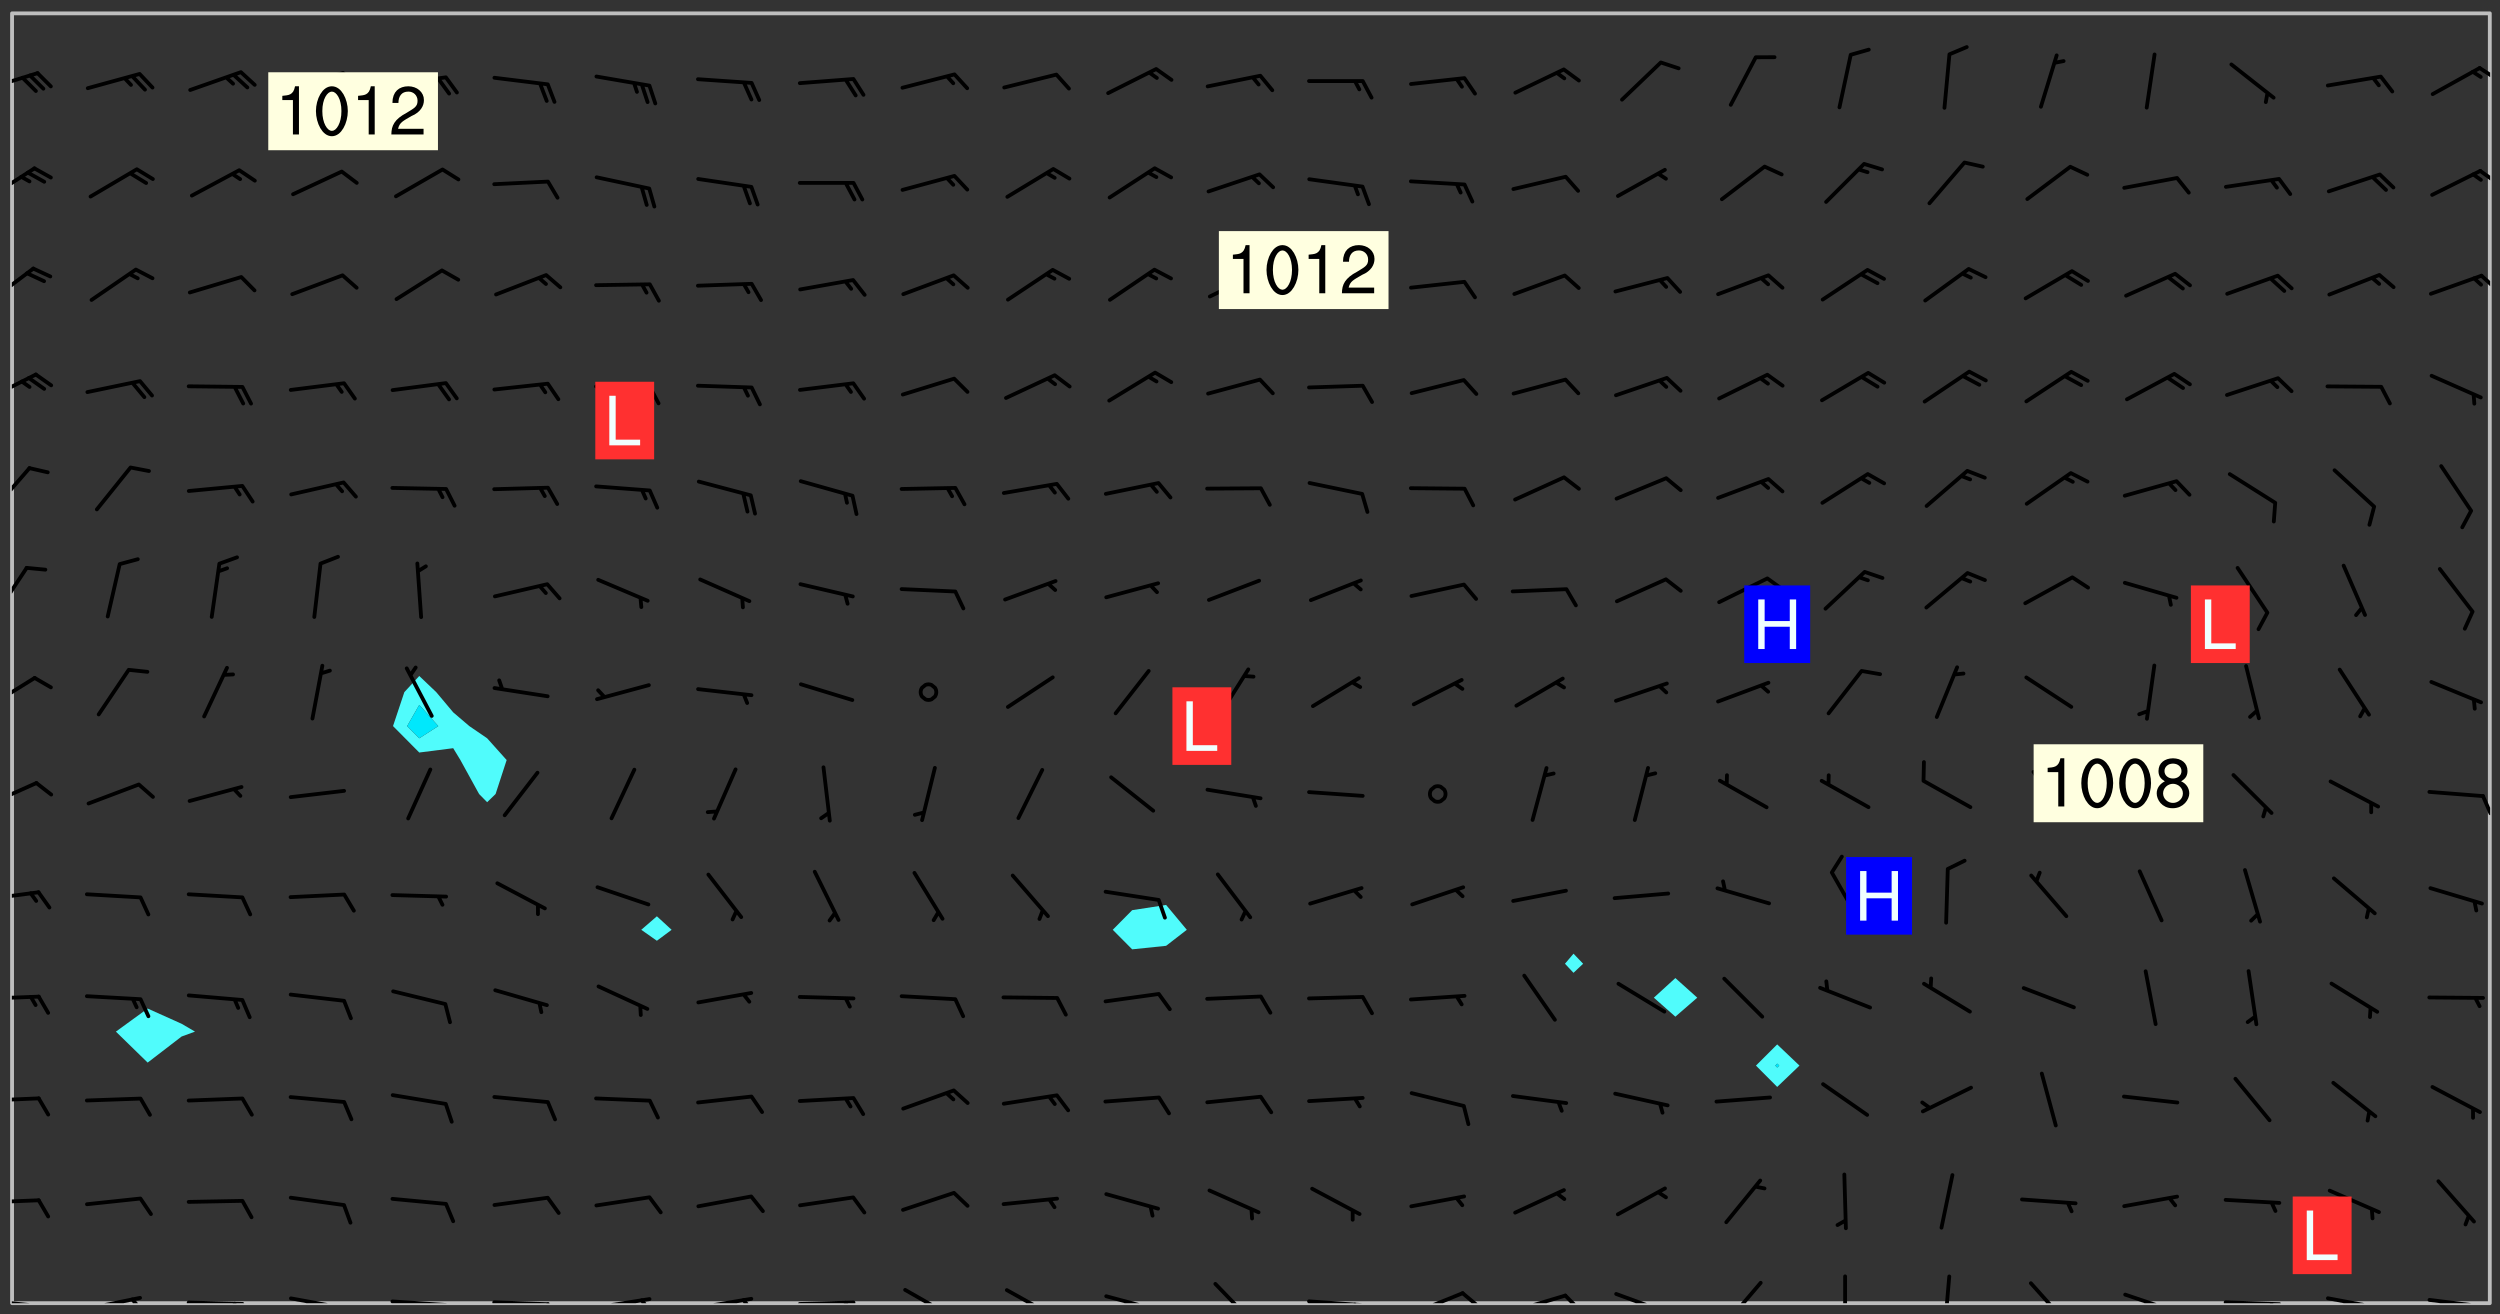 <svg xmlns="http://www.w3.org/2000/svg" role="img" xmlns:xlink="http://www.w3.org/1999/xlink" viewBox="142.45 309.95 326.84 171.84"><rect x="142.45" y="309.95" width="326.84" height="171.84" fill="#333333" stroke="none"/><defs><clipPath id="clip2"><path d="M 144 311.672 L 145 311.672 L 145 480.328 L 144 480.328 Z M 144 311.672"/></clipPath><clipPath id="clip3"><path d="M 144 311.672 L 468 311.672 L 468 480.328 L 144 480.328 Z M 144 311.672"/></clipPath><clipPath id="clip4"><path d="M 467 311.672 L 468 311.672 L 468 480.328 L 467 480.328 Z M 467 311.672"/></clipPath><clipPath id="clip5"><path d="M 144 479 L 148 479 L 148 480.328 L 144 480.328 Z M 144 479"/></clipPath><clipPath id="clip6"><path d="M 146 480 L 148 480 L 148 480.328 L 146 480.328 Z M 146 480"/></clipPath><clipPath id="clip7"><path d="M 153 479 L 162 479 L 162 480.328 L 153 480.328 Z M 153 479"/></clipPath><clipPath id="clip8"><path d="M 159 479 L 161 479 L 161 480.328 L 159 480.328 Z M 159 479"/></clipPath><clipPath id="clip9"><path d="M 166 479 L 175 479 L 175 480.328 L 166 480.328 Z M 166 479"/></clipPath><clipPath id="clip10"><path d="M 172 480 L 174 480 L 174 480.328 L 172 480.328 Z M 172 480"/></clipPath><clipPath id="clip11"><path d="M 180 479 L 188 479 L 188 480.328 L 180 480.328 Z M 180 479"/></clipPath><clipPath id="clip12"><path d="M 186 480 L 188 480 L 188 480.328 L 186 480.328 Z M 186 480"/></clipPath><clipPath id="clip13"><path d="M 193 479 L 202 479 L 202 480.328 L 193 480.328 Z M 193 479"/></clipPath><clipPath id="clip14"><path d="M 200 480 L 203 480 L 203 480.328 L 200 480.328 Z M 200 480"/></clipPath><clipPath id="clip15"><path d="M 206 479 L 215 479 L 215 480.328 L 206 480.328 Z M 206 479"/></clipPath><clipPath id="clip16"><path d="M 213 480 L 216 480 L 216 480.328 L 213 480.328 Z M 213 480"/></clipPath><clipPath id="clip17"><path d="M 220 479 L 228 479 L 228 480.328 L 220 480.328 Z M 220 479"/></clipPath><clipPath id="clip18"><path d="M 226 479 L 228 479 L 228 480.328 L 226 480.328 Z M 226 479"/></clipPath><clipPath id="clip19"><path d="M 233 479 L 241 479 L 241 480.328 L 233 480.328 Z M 233 479"/></clipPath><clipPath id="clip20"><path d="M 239 479 L 241 479 L 241 480.328 L 239 480.328 Z M 239 479"/></clipPath><clipPath id="clip21"><path d="M 246 479 L 255 479 L 255 480.328 L 246 480.328 Z M 246 479"/></clipPath><clipPath id="clip22"><path d="M 252 480 L 254 480 L 254 480.328 L 252 480.328 Z M 252 480"/></clipPath><clipPath id="clip23"><path d="M 260 478 L 268 478 L 268 480.328 L 260 480.328 Z M 260 478"/></clipPath><clipPath id="clip24"><path d="M 273 478 L 281 478 L 281 480.328 L 273 480.328 Z M 273 478"/></clipPath><clipPath id="clip25"><path d="M 286 479 L 295 479 L 295 480.328 L 286 480.328 Z M 286 479"/></clipPath><clipPath id="clip26"><path d="M 301 477 L 307 477 L 307 480.328 L 301 480.328 Z M 301 477"/></clipPath><clipPath id="clip27"><path d="M 313 479 L 321 479 L 321 480.328 L 313 480.328 Z M 313 479"/></clipPath><clipPath id="clip28"><path d="M 319 480 L 321 480 L 321 480.328 L 319 480.328 Z M 319 480"/></clipPath><clipPath id="clip29"><path d="M 326 478 L 334 478 L 334 480.328 L 326 480.328 Z M 326 478"/></clipPath><clipPath id="clip30"><path d="M 333 478 L 336 478 L 336 480.328 L 333 480.328 Z M 333 478"/></clipPath><clipPath id="clip31"><path d="M 340 479 L 348 479 L 348 480.328 L 340 480.328 Z M 340 479"/></clipPath><clipPath id="clip32"><path d="M 346 479 L 350 479 L 350 480.328 L 346 480.328 Z M 346 479"/></clipPath><clipPath id="clip33"><path d="M 353 478 L 361 478 L 361 480.328 L 353 480.328 Z M 353 478"/></clipPath><clipPath id="clip34"><path d="M 359 480 L 360 480 L 360 480.328 L 359 480.328 Z M 359 480"/></clipPath><clipPath id="clip35"><path d="M 367 477 L 373 477 L 373 480.328 L 367 480.328 Z M 367 477"/></clipPath><clipPath id="clip36"><path d="M 383 476 L 384 476 L 384 480.328 L 383 480.328 Z M 383 476"/></clipPath><clipPath id="clip37"><path d="M 396 476 L 398 476 L 398 480.328 L 396 480.328 Z M 396 476"/></clipPath><clipPath id="clip38"><path d="M 407 477 L 413 477 L 413 480.328 L 407 480.328 Z M 407 477"/></clipPath><clipPath id="clip39"><path d="M 420 478 L 428 478 L 428 480.328 L 420 480.328 Z M 420 478"/></clipPath><clipPath id="clip40"><path d="M 425 480 L 427 480 L 427 480.328 L 425 480.328 Z M 425 480"/></clipPath><clipPath id="clip41"><path d="M 433 479 L 441 479 L 441 480.328 L 433 480.328 Z M 433 479"/></clipPath><clipPath id="clip42"><path d="M 439 480 L 441 480 L 441 480.328 L 439 480.328 Z M 439 480"/></clipPath><clipPath id="clip43"><path d="M 446 479 L 454 479 L 454 480.328 L 446 480.328 Z M 446 479"/></clipPath><clipPath id="clip44"><path d="M 452 480 L 454 480 L 454 480.328 L 452 480.328 Z M 452 480"/></clipPath><clipPath id="clip45"><path d="M 459 479 L 468 479 L 468 480.328 L 459 480.328 Z M 459 479"/></clipPath><clipPath id="clip46"><path d="M 465 480 L 467 480 L 467 480.328 L 465 480.328 Z M 465 480"/></clipPath><clipPath id="clip47"><path d="M 144 466 L 148 466 L 148 468 L 144 468 Z M 144 466"/></clipPath><clipPath id="clip48"><path d="M 144 453 L 148 453 L 148 455 L 144 455 Z M 144 453"/></clipPath><clipPath id="clip49"><path d="M 144 439 L 148 439 L 148 441 L 144 441 Z M 144 439"/></clipPath><clipPath id="clip50"><path d="M 144 426 L 148 426 L 148 428 L 144 428 Z M 144 426"/></clipPath><clipPath id="clip51"><path d="M 144 412 L 148 412 L 148 416 L 144 416 Z M 144 412"/></clipPath><clipPath id="clip52"><path d="M 466 413 L 468 413 L 468 417 L 466 417 Z M 466 413"/></clipPath><clipPath id="clip53"><path d="M 144 398 L 148 398 L 148 403 L 144 403 Z M 144 398"/></clipPath><clipPath id="clip54"><path d="M 144 383 L 147 383 L 147 391 L 144 391 Z M 144 383"/></clipPath><clipPath id="clip55"><path d="M 144 370 L 147 370 L 147 377 L 144 377 Z M 144 370"/></clipPath><clipPath id="clip56"><path d="M 144 358 L 148 358 L 148 363 L 144 363 Z M 144 358"/></clipPath><clipPath id="clip57"><path d="M 144 344 L 148 344 L 148 350 L 144 350 Z M 144 344"/></clipPath><clipPath id="clip58"><path d="M 466 345 L 468 345 L 468 348 L 466 348 Z M 466 345"/></clipPath><clipPath id="clip59"><path d="M 144 331 L 148 331 L 148 337 L 144 337 Z M 144 331"/></clipPath><clipPath id="clip60"><path d="M 466 332 L 468 332 L 468 334 L 466 334 Z M 466 332"/></clipPath><clipPath id="clip61"><path d="M 144 319 L 148 319 L 148 322 L 144 322 Z M 144 319"/></clipPath><clipPath id="clip62"><path d="M 466 318 L 468 318 L 468 321 L 466 321 Z M 466 318"/></clipPath><g id="surface656" clip-path="url(#clip1)"><path fill="#fff" fill-opacity="0" fill-rule="evenodd" d="M 0 0 L 1000 0 L 1000 1000 L 0 1000 Z M 0 0"/><path fill="#d3d3d3" fill-opacity="0" fill-rule="evenodd" d="M162.152 355.867L161.918 356.16 161.977 356.395 162.094 356.566 162.27 356.801 162.562 357.148 162.676 357.207 162.793 357.035 162.852 356.801 163.027 356.625 163.492 356.449 164.191 356.449 164.426 356.742 164.715 357.559 164.773 357.734 164.949 357.965 165.301 358.199 166 358.898 166.172 359.074 166.406 359.422 166.641 359.832 166.93 360.414 167.34 360.879 167.57 361.113 167.805 361.289 167.922 361.52 168.098 361.812 168.27 362.977 168.27 363.211 168.328 363.5 168.387 363.617 168.504 363.734 168.852 364.145 168.969 364.316 169.145 364.492 169.32 364.727 169.438 364.898 169.609 365.25 169.668 365.484 169.902 365.891 170.137 365.832 169.961 366.008 169.902 366.938 169.32 366.938 169.086 366.824 168.738 366.938 168.621 367.055 168.562 367.348 168.504 367.523 168.387 367.695 167.922 367.988 167.863 368.223 167.805 368.336 167.805 368.98 167.863 369.152 167.863 369.562 167.922 369.621 167.922 370.027 167.98 370.434 168.098 370.609 168.156 370.668 168.387 371.309 168.328 371.602 168.328 372.301 168.27 372.883 168.27 373.117 168.211 373.348 168.156 373.699 168.156 375.621 168.211 375.738 168.637 375.738 168.27 375.855 168.246 376.207 169.137 377.375 170.879 377.914 172.219 378.273 172.219 378.812 172.309 379.621 172.844 380.336 174.363 380.605 175.254 380.52 175.344 381.684 175.879 381.863 177.039 381.684 179.094 380.699 180.254 380.336 182.133 380.16 183.828 379.98 183.648 380.699 182.133 380.785 180.883 380.875 180.078 381.145 179.004 381.953 179.273 382.672 179.809 383.57 179.629 384.195 179.363 385.004 179.629 386.082 180.254 386.98 181.059 387.16 182.309 386.98 182.043 387.703 182.141 388.207 182.195 388.5 182.195 388.672 182.254 388.965 182.254 389.371 182.43 389.488 182.781 389.605 183.188 389.605 183.48 389.43 183.594 389.312 183.652 389.195 183.77 388.965 183.828 388.789 184.18 388.324 184.41 388.148 184.586 388.09 184.762 388.148 184.82 388.324 184.938 389.312 184.992 389.781 185.051 389.953 185.168 390.188 185.344 390.246 186.16 390.305 186.449 390.305 186.566 390.539 186.625 390.945 186.684 391.297 186.684 392.402 186.801 392.695 186.918 393.043 187.207 393.742 187.383 394.094 187.965 394.848 188.316 395.023 188.488 395.082 188.957 395.316 189.598 395.781 189.945 396.016 190.238 396.191 190.531 396.246 190.762 396.309 191.578 396.656 191.871 396.832 191.984 397.004 192.336 397.355 192.453 397.531 192.977 398.172 192.977 398.461 193.035 398.812 193.035 399.16 193.094 399.512 193.152 399.801 193.27 399.859 193.441 399.918 193.617 399.918 194.199 400.152 194.375 400.27 194.551 400.559 194.727 400.793 194.84 401.027 195.133 401.258 195.25 401.375 195.25 401.785 195.309 401.84 195.598 402.074 195.832 402.191 195.891 402.309 196.008 402.48 196.066 402.598 196.297 402.832 196.355 403.008 196.59 403.066 196.707 403.125 196.59 403.238 196.531 403.355 196.531 403.473 196.414 403.766 196.297 404.055 196.297 404.637 196.473 404.754 196.59 404.812 196.648 404.93 196.766 405.047 196.879 405.105 197.055 405.453 197.113 405.805 197.172 406.211 197.172 406.387 197.113 406.562 196.996 407.262 196.996 407.434 197.113 407.609 197.406 407.902 197.812 407.902 197.988 408.02 198.105 408.191 198.223 408.484 198.223 408.719 197.695 408.719 197.465 408.484 197.23 408.484 197.055 408.543 196.996 409.242 197.055 409.59 197.172 409.766 197.348 410.176 197.465 410.406 197.754 410.875 197.93 410.93 198.453 410.93 198.688 410.988 199.445 411.629 199.504 411.922 199.504 412.156 199.562 412.215 199.793 412.562 199.793 412.914 199.676 413.086 199.676 413.379 199.969 413.668 200.262 413.844 200.434 413.902 200.727 414.078 201.02 414.195 201.602 414.602 201.891 414.836 202.184 415.012 202.402 415.172 202.418 415.184 202.648 415.359 203.289 415.883 203.465 416.117 203.582 416.293 203.758 416.469 203.871 416.641 203.871 417.281 203.988 417.457 204.457 417.574 205.039 417.691 205.273 417.75 205.504 417.863 205.797 417.98 205.91 418.039 206.496 418.391 206.785 418.562 206.961 418.625 207.137 418.68 207.312 418.738 208.012 419.09 208.301 419.266 208.535 419.32 208.824 419.496 209.059 419.613 209.699 420.02 209.992 420.137 210.164 420.195 210.398 420.254 210.809 420.312 211.039 420.371 211.273 420.488 211.332 420.66 210.922 420.836 211.391 420.895 211.449 421.188 211.562 421.422 211.738 421.477 211.973 421.535 212.148 421.594 212.555 421.711 213.195 421.945 213.312 422.117 213.371 422.352 213.371 422.527 213.312 422.645 213.254 423.051 213.488 423.285 213.605 423.344 213.953 423.461 214.594 423.691 214.77 423.809 215.059 423.926 215.234 424.102 215.469 424.566 216.051 425.672 216.227 425.848 216.574 426.023 216.75 426.141 217.102 426.258 218.148 426.781 218.383 426.84 218.848 426.953 219.141 427.012 219.605 427.188 220.363 427.77 220.598 428.004 220.945 428.469 221.121 428.645 221.41 428.879 222.227 429.578 222.52 429.754 222.809 430.043 223.102 430.219 223.395 430.508 224.09 431.148 224.266 431.324 224.559 431.559 224.848 431.793 225.316 432.082 225.957 432.664 226.305 432.898 226.539 433.191 226.887 433.539 227.238 434.004 228.172 434.996 228.52 435.402 228.637 435.578 228.871 435.637 228.984 435.754 229.629 435.93 229.859 436.043 230.094 436.102 230.387 436.277 230.617 436.395 231.551 437.094 231.957 437.5 232.191 437.676 232.598 437.852 232.832 437.969 233.648 438.316 233.996 438.551 234.23 438.668 234.523 438.957 234.754 439.074 235.512 439.426 235.863 439.598 236.094 439.656 236.387 439.773 236.621 439.832 237.492 440.008 238.309 440.008 238.777 440.238 238.949 440.297 239.824 440.996 240.289 441.113 240.582 441.172 240.758 441.23 240.988 441.289 241.457 441.348 241.805 441.406 242.156 441.465 242.562 441.523 242.855 441.523 243.027 441.582 243.027 441.812 243.203 441.988 243.496 441.988 243.844 442.047 244.195 442.105 244.895 442.223 245.535 442.223 246 441.988 246.293 441.812 246.465 441.695 246.875 441.523 247.164 441.348 248.098 440.883 248.566 440.59 249.09 440.297 249.555 440.125 250.02 439.949 251.07 439.484 251.359 439.367 251.77 439.25 252.059 439.133 252.586 438.957 254.102 438.258 254.684 437.91 254.973 437.852 255.266 437.793 255.613 437.676 256.488 437.445 256.84 437.328 256.953 437.328 257.188 437.27 258.062 437.035 258.297 436.977 259.109 436.977 259.461 436.918 260.277 436.801 260.449 436.742 260.801 436.688 261.094 436.629 261.324 436.57 262.141 436.395 262.316 436.336 262.664 436.336 262.898 436.277 263.363 436.16 264.121 435.988 264.355 435.93 264.703 435.93 265.113 435.812 265.402 435.754 266.688 435.695 266.977 435.695 267.387 435.637 267.617 435.578 267.793 435.578 268.668 435.461 269.074 435.461 269.484 435.344 269.832 435.344 270.184 435.23 271.055 435.172 272.805 435.172 273.852 435.461 274.262 435.578 274.551 435.695 274.902 435.812 275.191 435.93 276.242 436.102 276.531 436.16 276.824 436.16 277.117 436.219 277.289 436.277 277.699 436.336 277.871 436.395 277.988 436.453 278.105 436.453 278.223 436.512 278.574 436.57 278.688 436.57 279.098 436.637 281.02 437.031 282.945 437.426 284.465 437.875 286.16 438.594 288.305 439.398 289.91 438.68 291.34 437.875 292.5 436.797 293.75 436.348 296.785 435.629 298.66 435.27 300.805 433.922 303.039 432.668 305.539 431.41 307.234 430.961 309.02 430.781 310.18 430.512 310.805 431.051 312.145 430.781 312.859 429.793 313.844 428.449 314.289 428.27 315.094 427.91 316.969 427.371 318.754 426.922 320.004 426.652 321.164 426.562 322.863 426.473 324.824 426.203 326.074 426.113 326.613 426.113 327.238 426.023 328.129 426.023 330.273 425.844 332.684 425.664 335.273 425.574 336.969 425.754 338.578 425.844 340.008 426.203 341.168 426.922 343.043 427.91 344.203 429.438 344.469 430.152 345.098 430.242 345.453 431.141 345.988 431.68 346.523 433.207 347.598 433.566 348.133 433.566 347.328 434.102 347.418 435.809 348.133 438.504 349.023 439.309 349.918 440.297 350.633 441.555 352.418 442.094 353.938 441.914 354.293 443.258 355.902 442.453 356.883 441.914 357.152 442.184 357.469 441.969 357.688 441.824 358.488 442.273 358.938 441.914 359.293 441.914 359.828 441.645 360.367 440.926 360.902 440.656 361.527 439.668 362.688 440.117 363.527 440.488 364.922 441.105 366.617 440.926 368.223 440.926 370.008 441.016 370.188 439.309 370.723 437.965 371.527 438.234 372.02 439.082 372.422 439.488 372.332 440.027 372.332 440.387 373.047 440.836 373.758 440.566 375.188 440.566 375.547 441.555 375.992 442.812 376.707 444.156 377.957 444.785 379.652 445.414 380.367 445.234 380.547 444.695 381.527 444.605 381.977 444.965 382.062 446.223 381.797 446.852 381.262 447.031 381.262 447.57 381.977 448.555 382.242 449.094 383.227 450.082 384.027 451.16 383.762 451.52 383.672 452.418 383.047 454.75 382.691 456.816 382.602 458.609 382.422 459.328 382.332 459.867 382.332 461.305 381.352 463.188 380.992 464.895 380.457 465.793 379.652 466.961 379.387 467.5 381.441 468.754 381.527 469.113 381.172 469.652 381.082 469.473 381.082 470.281 381.172 471.719 380.727 472.434 379.652 472.527 379.387 473.242 379.922 474.141 380.727 474.859 381.887 475.668 383.227 475.938 383.672 476.297 383.316 476.746 381.527 476.656 380.277 476.207 379.562 475.488 378.938 475.398 378.762 478.988 378.574 480.297 467.934 480.297 467.934 311.703 412.664 311.703 412.664 360.785 413.426 360.91 416.715 361.453 418.738 364.289 418.738 367.043 421.09 367.375 423.438 367.707 427.488 367.707 426.109 371.867 424.086 372.574 422.062 373.277 421.52 373.621 418.926 375.238 418.738 375.355 416.715 373.277 415.984 370.535 413.312 368.457 411.938 364.957 411.871 364.875 409.914 362.203 412.664 360.785 412.664 311.703 294.422 311.703 294.422 403.117 294.539 403.148 294.672 403.16 294.746 403.234 294.852 403.281 294.941 403.34 295.027 403.398 295.117 403.457 295.414 403.754 295.473 403.844 295.504 403.961 295.531 404.078 295.547 404.215 295.516 404.332 295.457 404.422 295.398 404.508 295.355 404.613 295.309 404.715 295.281 404.836 295.281 404.98 295.457 405.25 295.605 405.398 295.68 405.484 295.754 405.559 295.797 405.664 295.859 405.754 295.918 405.84 295.961 405.945 296.02 406.035 296.066 406.137 296.109 406.242 296.168 406.328 296.285 406.508 296.359 406.582 296.422 406.668 296.48 406.758 296.523 406.863 296.582 406.953 296.641 407.039 296.703 407.129 296.762 407.219 296.805 407.32 296.922 407.5 296.996 407.574 297.055 407.66 297.129 407.734 297.219 407.793 297.324 407.84 297.473 407.84 297.605 407.824 297.738 407.84 297.84 407.793 297.914 407.719 297.961 407.617 297.945 407.484 297.945 407.336 297.898 407.23 297.871 407.113 297.824 407.012 297.797 406.891 297.754 406.789 297.691 406.699 297.648 406.598 297.605 406.492 297.574 406.375 297.559 406.242 297.547 406.105 297.633 406.047 297.691 405.961 297.812 405.93 297.855 406.035 297.871 406.168 297.871 406.285 297.93 406.387 297.988 406.477 298.078 406.535 298.227 406.684 298.285 406.773 298.328 406.879 298.316 406.98 298.402 407.039 298.508 407.086 298.594 407.145 298.684 407.203 298.758 407.277 298.641 407.305 298.535 407.352 298.449 407.41 298.375 407.484 298.316 407.574 298.254 407.66 298.227 407.781 298.18 407.883 298.137 407.988 298.105 408.105 298.094 408.238 298.078 408.371 298.078 408.52 298.105 408.637 298.152 408.742 298.195 408.844 298.254 408.934 298.328 409.008 298.418 409.066 298.492 409.141 298.582 409.199 298.641 409.289 298.684 409.395 298.73 409.496 298.848 409.527 298.98 409.543 299.129 409.543 299.246 409.512 299.352 409.555 299.395 409.66 299.441 409.762 299.469 409.883 299.5 410 299.527 410.117 299.559 410.238 299.586 410.355 299.691 410.398 299.793 410.445 299.926 410.43 300.074 410.578 300.137 410.664 300.211 410.738 300.281 410.812 300.371 410.875 300.477 410.918 300.578 410.961 300.695 410.992 300.832 411.008 300.949 410.977 301.023 410.902 301.051 410.785 301.039 410.652 301.008 410.531 300.98 410.414 301.023 410.309 301.141 410.309 301.23 410.371 301.348 410.398 301.496 410.398 301.629 410.414 301.777 410.414 301.91 410.43 302.043 410.414 302.191 410.414 302.324 410.398 302.457 410.387 302.594 410.398 302.711 410.371 302.844 410.355 303.035 410.297 302.977 410.473 302.961 410.605 302.934 410.727 302.918 410.859 302.859 410.945 302.727 410.961 302.621 411.008 302.516 411.051 302.398 411.082 302.281 411.109 302.016 411.141 301.867 411.141 301.734 411.156 301.66 411.23 301.719 411.316 301.867 411.465 301.984 411.645 302.059 411.715 302.148 411.777 302.238 411.836 302.324 411.895 302.414 411.953 302.516 411.996 302.621 412.059 302.727 412.102 302.812 412.16 302.918 412.207 303.02 412.25 303.199 412.367 303.258 412.457 303.215 412.559 303.168 412.664 303.184 412.797 303.406 413.02 303.465 413.109 303.508 413.211 303.539 413.332 303.582 413.434 303.598 413.566 303.629 413.684 303.641 413.82 303.672 413.938 303.82 414.086 303.922 414.129 304.027 414.172 304.145 414.203 304.277 414.219 304.414 414.234 304.531 414.234 304.648 414.203 304.738 414.145 304.781 414.039 304.828 413.938 304.871 413.832 304.902 413.715 304.914 413.582 304.914 413.434 304.902 413.301 304.887 413.168 304.855 413.051 304.812 412.945 304.766 412.84 304.723 412.738 304.68 412.633 304.664 412.5 304.68 412.367 304.707 412.25 304.738 412.133 304.766 412.012 304.812 411.91 304.902 411.852 304.988 411.789 305.062 411.715 305.152 411.656 305.375 411.434 305.434 411.348 305.508 411.273 305.625 411.094 305.684 411.008 305.684 410.859 305.609 410.785 305.508 410.738 305.402 410.695 305.301 410.652 305.242 410.562 305.195 410.457 305.168 410.34 305.258 410.281 305.375 410.25 305.477 410.207 305.656 410.09 305.805 409.941 305.816 409.809 305.805 409.703 305.715 409.645 305.582 409.66 305.434 409.66 305.301 409.676 305.168 409.66 305.047 409.629 304.961 409.57 304.887 409.496 304.828 409.406 304.766 409.32 304.648 409.141 304.59 409.055 304.621 408.934 304.707 408.875 304.828 408.844 304.887 408.758 304.887 408.637 304.855 408.52 304.797 408.43 304.738 408.344 304.691 408.238 304.664 408.121 304.648 407.988 304.707 407.898 304.781 407.824 304.871 407.766 304.988 407.586 305.062 407.512 305.121 407.426 305.27 407.277 305.391 407.246 305.523 407.23 305.656 407.246 305.73 407.32 305.773 407.426 305.789 407.559 305.758 407.676 305.641 407.707 305.508 407.719 305.359 407.867 305.316 407.973 305.27 408.074 305.242 408.195 305.211 408.312 305.211 408.461 305.242 408.578 305.285 408.684 305.344 408.773 305.418 408.844 305.492 408.918 305.609 408.949 305.73 408.977 305.848 408.949 305.98 408.934 306.098 408.934 306.188 408.992 306.262 409.066 306.309 409.172 306.367 409.258 306.469 409.305 306.602 409.32 306.707 409.363 306.793 409.422 306.781 409.527 306.707 409.602 306.527 409.719 306.469 409.809 306.379 409.867 306.309 409.941 306.234 410.016 306.172 410.105 306.145 410.223 306.129 410.355 306.145 410.488 306.129 410.621 306.129 410.77 306.145 410.902 306.172 411.02 306.203 411.141 306.277 411.215 306.367 411.273 306.453 411.332 306.543 411.391 306.66 411.422 306.66 411.508 306.559 411.555 306.469 411.613 306.203 411.645 306.086 411.672 305.938 411.672 305.832 411.715 305.73 411.762 305.672 411.852 305.609 412.086 305.598 412.219 305.566 412.34 305.551 412.473 305.551 412.766 305.539 412.898 305.551 413.035 305.566 413.168 305.699 413.184 305.832 413.195 305.953 413.227 306.039 413.285 306.113 413.359 306.16 413.465 306.203 413.566 306.219 413.699 306.219 414.145 306.203 414.277 306.203 414.723 306.234 414.988 306.262 415.105 306.277 415.238 306.309 415.355 306.395 415.566 306.426 415.832 306.426 415.98 306.395 416.098 306.367 416.215 306.336 416.336 306.309 416.453 306.277 416.57 306.246 416.691 306.234 416.824 306.219 416.957 306.309 417.016 306.426 416.984 306.527 417 306.574 417.105 306.543 417.371 306.543 417.812 306.5 417.918 306.453 418.023 306.41 418.125 306.367 418.23 306.309 418.316 306.277 418.438 306.234 418.555 306.203 418.672 306.188 418.805 306.203 418.938 306.262 419.027 306.367 419.074 306.453 419.133 306.512 419.219 306.5 419.355 306.469 419.473 306.426 419.574 306.426 420.02 306.41 420.152 306.41 420.301 306.379 420.418 306.336 420.523 306.309 420.641 306.262 420.746 306.219 420.848 306.188 420.969 306.16 421.086 306.129 421.219 306.098 421.336 306.07 421.453 306.027 421.559 305.996 421.676 305.965 421.797 305.953 421.93 305.938 422.062 305.938 422.359 305.965 422.477 305.965 422.625 306.012 423.023 306.039 423.141 306.098 423.23 306.219 423.262 306.367 423.262 306.5 423.246 306.559 423.336 306.559 423.453 306.5 423.543 306.41 423.602 306.309 423.645 306.203 423.691 306.113 423.75 306.027 423.809 305.891 423.824 305.773 423.793 305.641 423.777 305.539 423.824 305.477 423.91 305.465 424.047 305.449 424.18 305.418 424.297 305.391 424.414 305.375 424.547 305.344 424.668 305.344 424.965 305.359 425.098 305.391 425.215 305.391 425.363 305.402 425.496 305.402 425.645 305.375 425.762 305.328 425.863 305.301 425.984 305.27 426.102 305.211 426.191 305.137 426.266 305.035 426.309 304.93 426.355 304.812 426.383 304.691 426.414 304.59 426.367 304.648 426.281 304.754 426.234 304.781 426.117 304.812 426 304.84 425.879 304.871 425.762 304.871 425.613 304.887 425.48 304.855 425.363 304.812 425.258 304.707 425.273 304.633 425.348 304.531 425.391 304.441 425.453 304.367 425.527 304.324 425.629 304.309 425.762 304.277 425.879 304.25 426 304.219 426.117 304.191 426.234 304.16 426.355 304.133 426.473 304.102 426.59 304.059 426.695 303.969 426.754 303.879 426.754 303.762 426.723 303.73 426.637 303.746 426.5 303.715 426.383 303.715 426.234 303.703 426.102 303.703 425.953 303.641 425.719 303.613 425.598 303.57 425.496 303.523 425.391 303.465 425.305 303.406 425.215 303.363 425.109 303.301 425.023 303.152 424.875 303.082 424.801 302.977 424.754 302.871 424.711 302.77 424.668 302.473 424.371 302.383 424.297 302.297 424.238 302.191 424.195 302.102 424.133 302.016 424.074 301.91 424.031 301.82 423.973 301.734 423.91 301.66 423.84 301.555 423.793 301.469 423.734 301.363 423.691 301.273 423.629 301.172 423.586 301.066 423.543 300.98 423.484 300.875 423.438 300.77 423.395 300.668 423.348 300.578 423.289 300.477 423.246 300.371 423.203 300.281 423.141 300.164 423.113 300.031 423.098 299.898 423.113 299.75 423.113 299.617 423.129 299.5 423.098 299.41 423.039 299.336 422.965 299.246 422.906 299.145 422.859 298.996 422.859 298.875 422.832 298.773 422.789 298.699 422.715 298.582 422.535 298.492 422.477 298.391 422.434 298.301 422.371 298.195 422.328 298.105 422.27 298.02 422.211 297.914 422.164 297.855 422.078 297.797 421.988 297.754 421.883 297.707 421.781 297.633 421.707 297.547 421.648 297.473 421.574 297.383 421.516 297.16 421.293 297.117 421.188 297.086 420.922 297.191 420.879 297.336 420.879 297.441 420.922 297.516 420.996 297.605 421.055 297.691 421.113 297.797 421.16 297.887 421.219 298.035 421.367 298.105 421.441 298.254 421.59 298.316 421.676 298.391 421.75 298.477 421.809 298.551 421.883 298.641 421.945 298.73 422.004 298.816 422.062 299.086 422.238 299.188 422.285 299.293 422.328 299.395 422.371 299.441 422.297 299.5 422.211 299.574 422.137 299.645 422.062 299.75 422.105 299.824 422.18 299.883 422.27 299.926 422.371 299.973 422.477 300.016 422.582 300.137 422.609 300.254 422.582 300.328 422.492 300.371 422.387 300.43 422.297 300.504 422.223 300.609 422.18 300.727 422.152 300.859 422.164 300.949 422.223 301.098 422.371 301.156 422.461 301.199 422.566 301.246 422.668 301.289 422.773 301.332 422.875 301.438 422.922 301.543 422.965 301.676 422.98 301.762 422.922 301.82 422.832 301.895 422.758 302 422.715 302.117 422.742 302.223 422.789 302.324 422.832 302.43 422.875 302.531 422.922 302.711 423.039 302.711 423.156 302.695 423.289 302.711 423.422 302.727 423.559 302.785 423.645 302.887 423.691 303.008 423.719 303.125 423.75 303.273 423.75 303.391 423.719 303.449 423.629 303.629 423.512 303.688 423.422 303.762 423.348 303.82 423.262 303.938 423.082 304.117 422.965 304.234 422.996 304.324 423.055 304.367 423.129 304.352 423.262 304.352 423.379 304.441 423.438 304.59 423.438 304.723 423.422 304.855 423.41 305.121 423.379 305.227 423.336 305.344 423.305 305.465 423.277 305.539 423.203 305.609 423.129 305.672 423.039 305.656 422.934 305.609 422.832 305.508 422.789 305.402 422.773 305.285 422.801 305.02 422.832 304.871 422.832 304.797 422.758 304.707 422.699 304.59 422.668 304.473 422.641 304.34 422.625 304.191 422.625 304.059 422.641 303.762 422.641 303.656 422.594 303.508 422.445 303.465 422.344 303.406 422.254 303.629 422.031 303.715 421.973 303.82 421.93 303.938 421.898 304.07 421.883 304.203 421.898 304.34 421.914 304.441 421.957 304.574 421.945 304.664 421.883 304.766 421.84 304.828 421.75 304.781 421.648 304.691 421.59 304.574 421.559 304.473 421.516 304.414 421.426 304.352 421.336 304.352 421.219 304.367 421.086 304.473 421.039 304.547 420.969 304.547 420.848 304.457 420.789 304.426 420.672 304.516 420.613 304.59 420.539 304.633 420.434 304.691 420.344 304.738 420.242 304.754 420.109 304.754 419.961 304.707 419.855 304.664 419.754 304.574 419.695 304.441 419.68 304.34 419.637 304.203 419.621 304.086 419.59 303.641 419.59 303.508 419.574 303.375 419.562 303.242 419.547 303.125 419.516 302.977 419.516 302.844 419.5 302.711 419.488 302.445 419.457 302.324 419.414 302.238 419.355 302.164 419.281 302.164 419.133 302.176 419 302.281 418.953 302.383 418.91 302.516 418.895 302.668 418.895 302.801 418.879 303.094 418.879 303.215 418.91 303.316 418.953 303.406 419.012 303.641 419.074 303.762 419.027 303.852 418.969 303.953 418.926 304.086 418.91 304.191 418.953 304.293 419 304.426 419.012 304.547 418.984 304.691 418.984 304.812 418.953 304.93 418.926 305.035 418.879 305.109 418.805 305.195 418.746 305.344 418.598 305.402 418.512 305.449 418.406 305.477 418.289 305.492 418.184 305.391 418.141 305.301 418.082 305.184 418.051 305.078 418.008 304.988 417.945 304.914 417.859 304.84 417.785 304.738 417.742 304.633 417.695 304.531 417.652 304.473 417.562 304.426 417.461 304.34 417.25 304.277 417.164 304.219 417.074 304.145 417 304.059 416.941 303.789 416.941 303.672 416.973 303.582 417.031 303.48 417.074 303.348 417.09 303.242 417.074 303.215 416.957 303.152 416.867 303.035 416.836 302.934 416.793 302.785 416.645 302.754 416.527 302.738 416.422 302.812 416.348 302.992 416.23 303.109 416.203 303.227 416.172 303.363 416.188 303.465 416.23 303.57 416.273 303.672 416.32 303.777 416.363 303.895 416.395 304.027 416.41 304.145 416.438 304.277 416.453 304.383 416.438 304.473 416.379 304.398 416.305 304.293 416.262 304.219 416.188 304.145 416.098 303.996 415.949 303.91 415.891 303.82 415.832 303.746 415.758 303.656 415.699 303.555 415.652 303.434 415.625 303.332 415.578 303.227 415.535 303.109 415.504 303.008 415.461 302.887 415.43 302.738 415.43 302.621 415.461 302.516 415.504 302.43 415.566 302.25 415.684 302.164 415.742 302.074 415.801 301.969 415.848 301.883 415.906 301.777 415.949 301.676 415.992 301.57 416.039 301.496 416.113 301.438 416.203 301.379 416.289 301.332 416.395 301.273 416.48 301.199 416.555 301.066 416.543 300.949 416.512 300.832 416.512 300.758 416.586 300.668 416.645 300.594 416.719 300.504 416.777 300.418 416.836 300.312 416.883 300.211 416.926 300.074 416.941 299.973 416.898 299.824 416.75 299.719 416.703 299.633 416.703 299.527 416.75 299.426 416.793 299.305 416.824 299.188 416.793 299.113 416.719 299.113 416.602 299.145 416.48 299.219 416.41 299.277 416.32 299.352 416.246 299.469 416.215 299.574 416.172 299.867 416.172 300 416.156 300.137 416.141 300.238 416.098 300.328 416.039 300.43 415.992 300.52 415.934 300.652 415.922 300.742 415.98 300.875 415.992 300.965 415.934 301.051 415.875 301.156 415.832 301.246 415.773 301.332 415.711 301.422 415.652 301.57 415.504 301.629 415.418 301.688 415.328 301.793 415.285 301.926 415.27 302.043 415.297 302.164 415.328 302.223 415.27 302.281 415.18 302.312 414.914 302.34 414.797 302.445 414.809 302.578 414.824 302.68 414.781 302.77 414.723 302.828 414.633 302.902 414.559 302.961 414.469 303.008 414.367 303.02 414.234 303.008 414.102 302.961 413.996 302.812 413.848 302.754 413.758 302.695 413.672 302.652 413.566 302.652 413.121 302.668 412.988 302.668 412.84 302.68 412.707 302.621 412.648 302.531 412.707 302.43 412.664 302.25 412.547 302.164 412.488 302.102 412.398 302.043 412.309 301.969 412.234 301.883 412.176 301.762 412.207 301.66 412.219 301.555 412.266 301.469 412.324 301.363 412.367 301.215 412.516 301.125 412.574 301.039 412.633 300.949 412.695 300.844 412.738 300.711 412.754 300.711 412.633 300.816 412.59 300.934 412.559 301.008 412.488 301.051 412.383 301.051 412.234 301.023 412.117 300.875 411.969 300.742 411.953 300.594 411.953 300.477 411.984 300.371 412.027 300.27 412.07 300.18 412.133 300.062 412.16 299.988 412.086 300 411.953 299.957 411.852 299.914 411.746 299.824 411.688 299.707 411.715 299.586 411.746 299.469 411.777 299.367 411.82 299.246 411.852 299.145 411.895 299.039 411.938 298.949 411.996 298.848 412.012 298.848 411.895 298.863 411.762 298.805 411.672 298.73 411.715 298.582 411.863 298.523 411.953 298.449 412.027 298.402 412.133 298.359 412.234 298.285 412.309 298.227 412.398 298.152 412.473 298.094 412.559 298.02 412.633 297.93 412.695 297.855 412.766 297.781 412.84 297.68 412.855 297.547 412.871 297.441 412.828 297.441 412.707 297.59 412.559 297.633 412.457 297.691 412.367 297.738 412.266 297.781 412.16 297.84 412.07 297.871 411.953 297.914 411.852 297.945 411.73 297.973 411.613 298.02 411.508 298.062 411.406 298.105 411.301 298.18 411.23 298.27 411.168 298.359 411.109 298.461 411.066 298.758 411.066 299.023 411.035 299.129 410.992 299.055 410.918 298.938 410.887 298.832 410.844 298.742 410.785 298.641 410.738 298.551 410.68 298.449 410.637 298.344 410.594 298.254 410.531 298.168 410.473 298.062 410.43 297.961 410.387 297.84 410.355 297.723 410.324 297.621 410.281 297.5 410.25 297.398 410.207 297.309 410.148 297.266 410.043 297.25 409.91 297.352 409.867 297.484 409.852 297.621 409.867 297.754 409.852 297.855 409.809 297.914 409.719 297.93 409.613 297.84 409.555 297.766 409.48 297.664 409.438 297.574 409.379 297.426 409.23 297.383 409.125 297.367 408.992 297.367 408.699 297.309 408.609 297.219 408.551 297.145 408.477 297.102 408.371 297.07 408.254 297.012 408.164 296.938 408.09 296.82 408.062 296.746 407.988 296.656 407.93 296.566 407.867 296.48 407.809 296.406 407.734 296.348 407.648 296.301 407.543 296.215 407.484 296.066 407.336 295.871 407.277 295.738 407.293 295.637 407.336 295.562 407.41 295.516 407.512 295.473 407.617 295.414 407.707 295.355 407.793 295.059 408.09 294.969 408.148 294.883 408.148 294.82 408.062 294.777 407.957 294.809 407.84 294.867 407.75 294.895 407.633 294.883 407.5 294.793 407.438 294.688 407.484 294.57 407.512 294.453 407.543 294.184 407.719 294.082 407.766 293.965 407.793 293.859 407.84 293.77 407.898 293.668 407.941 293.609 407.855 293.562 407.75 293.578 407.617 293.625 407.512 293.695 407.438 293.77 407.367 293.828 407.277 293.828 407.129 293.785 407.023 293.547 407.023 293.445 407.07 293.414 407.188 293.387 407.305 293.355 407.426 293.281 407.469 293.148 407.484 293.074 407.438 293.031 407.336 292.988 407.23 292.941 407.129 292.898 407.023 292.777 407.055 292.676 407.098 292.543 407.113 292.426 407.145 292.32 407.188 292.23 407.246 292.129 407.293 292.008 407.32 291.875 407.336 291.773 407.293 291.715 407.203 291.668 407.098 291.625 406.996 291.582 406.891 291.582 406.773 291.641 406.684 291.727 406.625 291.906 406.508 292.008 406.461 292.113 406.418 292.219 406.359 292.32 406.316 292.41 406.254 292.512 406.211 292.617 406.152 292.719 406.105 292.809 406.047 292.914 406.004 293.016 405.961 293.105 405.898 293.207 405.855 293.344 405.84 293.461 405.871 293.562 405.914 293.684 405.945 293.785 405.988 293.891 406.035 293.992 406.078 294.098 406.121 294.199 406.168 294.305 406.211 294.406 406.254 294.512 406.301 294.598 406.359 294.703 406.402 294.82 406.434 294.926 406.477 295.027 406.523 295.117 406.582 295.223 406.625 295.324 406.668 295.43 406.715 295.547 406.742 295.648 406.789 295.77 406.816 295.918 406.816 296.004 406.758 296.02 406.656 296.078 406.566 296.051 406.449 295.977 406.375 295.859 406.195 295.785 406.121 295.695 406.047 295.516 405.93 295.43 405.871 295.324 405.828 295.223 405.781 294.953 405.605 294.895 405.516 294.82 405.441 294.762 405.352 294.719 405.25 294.688 405.133 294.672 404.996 294.672 404.434 294.66 404.301 294.645 404.168 294.613 404.051 294.598 403.918 294.586 403.785 294.555 403.664 294.332 403.441 294.273 403.355 294.258 403.25 294.289 403.133 294.422 403.117 294.422 311.703 172.992 311.703 172.992 313.156 172.934 313.391 172.582 314.441 172.41 314.965 172.293 315.312 172.117 315.723 172 315.895 171.766 316.188 171.535 316.246 171.184 316.246 171.066 316.305 170.836 316.711 170.836 317.004 170.953 317.18 171.184 317.41 171.301 317.645 171.941 318.402 172.234 318.867 172.41 319.102 172.641 319.453 172.875 319.801 173.516 320.617 173.691 321.082 173.863 321.492 173.98 322.188 174.156 322.656 174.273 324.055 174.332 324.52 174.332 325.395 174.449 326.441 174.449 331.223 174.391 331.688 174.039 332.969 173.863 333.492 173.75 333.902 173.398 334.832 172.934 336 172.699 336.582 172.582 336.758 172.41 337.105 172.234 337.512 171.883 338.328 171.824 338.621 171.711 338.914 171.594 339.203 171.535 339.379 171.418 340.254 171.359 340.66 171.301 340.777 171.242 340.953 171.184 341.125 170.953 341.652 170.836 341.824 170.836 342.059 170.719 342.293 170.66 342.465 170.484 343.051 170.484 343.34 170.426 343.516 170.426 343.809 170.367 343.922 170.309 344.449 170.309 344.621 170.254 344.855 170.254 347.477 170.078 348.293 169.961 348.469 169.785 348.703 169.668 348.875 169.555 349.109 168.969 350.043 168.738 350.332 168.445 350.797 168.27 351.031 167.98 351.383 167.629 352.082 167.516 352.312 167.34 352.723 167.164 352.953 166.758 353.48 165.941 354.18 165.648 354.352 165.359 354.586 165.184 354.703 165.008 354.879 164.484 355.285 163.957 355.461 163.785 355.637 163.551 355.691 162.91 355.867 162.152 355.867M174.363 386.891L173.289 387.34 173.648 388.234 174.898 387.52 175.344 386.98 174.363 386.891"/><path fill="#d3d3d3" fill-opacity="0" fill-rule="evenodd" d="M201.508 416.598L200.613 416.598 201.062 417.227 202.043 417.586 202.848 417.496 203.293 416.508 203.117 416.598 202.402 416.242 201.508 416.598M356.129 475.668L356.07 475.145 356.07 474.852 356.184 474.559 356.242 474.328 356.711 473.859 356.824 473.859 356.941 473.746 357.059 473.688 357.234 473.688 357.469 473.629 357.816 473.629 358.051 473.688 358.168 473.746 358.398 473.918 358.457 474.094 358.574 474.676 358.574 474.969 358.457 475.145 358.285 475.434 358.109 475.609 357.582 476.133 357.352 476.367 357.234 476.426 357.059 476.426 356.941 476.367 356.535 476.074 356.359 475.957 356.242 475.898 356.184 475.785 356.129 475.668M362.77 464.711L362.711 464.539 362.711 463.43 362.77 463.258 362.945 463.199 363.117 463.141 363.293 463.141 363.527 463.082 363.645 463.141 363.703 463.84 363.645 464.012 363.527 464.188 363.41 464.246 363.176 464.77 363.062 464.828 362.828 464.828 362.77 464.711M372.383 450.32L372.266 450.145 372.266 449.445 372.559 448.57 372.676 448.398 372.852 448.047 372.965 447.816 373.082 447.523 373.434 446.766 373.551 446.535 373.723 446.301 373.898 446.301 374.016 446.242 374.656 446.242 374.773 446.301 375.008 446.535 375.18 446.648 375.531 446.941 375.648 447.059 375.762 447.234 375.762 447.348 375.879 447.406 375.996 447.523 375.996 448.223 375.938 448.398 375.938 448.629 375.879 448.805 375.531 449.855 375.414 450.086 375.297 450.32 375.18 450.379 374.949 450.613 374.309 450.902 373.434 450.902 373.023 450.785 372.383 450.32"/><path fill="none" stroke="#bebebe" stroke-linecap="round" stroke-linejoin="round" stroke-miterlimit="10" stroke-width=".5" d="M 431.957 354.305 L 108.027 354.305 L 108.027 185.68 L 431.957 185.68 L 431.957 354.305" transform="matrix(1 0 0 -1 36 666)"/><g clip-path="url(#clip2)"><path fill="#fff" fill-opacity="0" fill-rule="evenodd" d="M 144 475.891 L 144 480.328 L 144.004 480.328 L 144 480.328 L 144 311.672 L 144.004 311.672 L 144 311.672 L 144 475.891"/></g><g clip-path="url(#clip3)"><path fill="#fff" fill-opacity="0" fill-rule="evenodd" d="M 144.004 480.328 L 144.004 311.672 L 161.754 311.672 L 161.754 441.801 L 157.602 444.82 L 161.754 448.871 L 166.191 445.461 L 167.945 444.82 L 166.191 443.793 L 161.754 441.801 L 161.754 311.672 L 197.262 311.672 L 197.262 398.324 L 195.312 400.438 L 193.832 404.875 L 197.262 408.332 L 201.699 407.766 L 202.641 409.316 L 205.082 413.754 L 206.137 414.828 L 207.242 413.754 L 208.688 409.316 L 206.137 406.469 L 203.805 404.875 L 201.699 403.078 L 199.484 400.438 L 197.262 398.324 L 197.262 311.672 L 228.328 311.672 L 228.328 429.742 L 226.285 431.508 L 228.328 432.941 L 230.254 431.508 L 228.328 429.742 L 228.328 311.672 L 294.902 311.672 L 294.902 428.258 L 290.465 428.941 L 287.926 431.508 L 290.465 434.062 L 294.902 433.602 L 297.609 431.508 L 294.902 428.258 L 294.902 311.672 L 348.164 311.672 L 348.164 434.629 L 347.047 435.945 L 348.164 437.133 L 349.422 435.945 L 348.164 434.629 L 348.164 311.672 L 361.48 311.672 L 361.48 437.816 L 358.668 440.383 L 361.48 442.867 L 364.344 440.383 L 361.48 437.816 L 361.48 311.672 L 374.793 311.672 L 374.793 446.492 L 372.016 449.262 L 374.793 452.051 L 377.707 449.262 L 374.793 446.492 L 374.793 311.672 L 467.996 311.672 L 467.996 480.328 L 144.004 480.328"/></g><path fill="#50fcfc" fill-rule="evenodd" d="M161.754 448.871L157.602 444.82 161.754 441.801 166.191 443.793 167.945 444.82 166.191 445.461 161.754 448.871M197.262 408.332L193.832 404.875 195.312 400.438 197.262 398.324 197.262 402.102 195.676 404.875 197.262 406.473 199.75 404.875 197.262 402.102 197.262 398.324 199.484 400.438 201.699 403.078 203.805 404.875 206.137 406.469 208.688 409.316 207.242 413.754 206.137 414.828 205.082 413.754 202.641 409.316 201.699 407.766 197.262 408.332"/><path fill="#00e8fc" fill-rule="evenodd" d="M 197.262 406.473 L 195.676 404.875 L 197.262 402.102 L 199.75 404.875 L 197.262 406.473"/><path fill="#50fcfc" fill-rule="evenodd" d="M228.328 432.941L226.285 431.508 228.328 429.742 230.254 431.508 228.328 432.941M290.465 434.062L287.926 431.508 290.465 428.941 294.902 428.258 297.609 431.508 294.902 433.602 290.465 434.062M348.164 437.133L347.047 435.945 348.164 434.629 349.422 435.945 348.164 437.133M361.48 442.867L358.668 440.383 361.48 437.816 364.344 440.383 361.48 442.867M374.793 452.051L372.016 449.262 374.793 446.492 374.793 449 374.535 449.262 374.793 449.523 375.066 449.262 374.793 449 374.793 446.492 377.707 449.262 374.793 452.051"/><path fill="#00e8fc" fill-rule="evenodd" d="M 374.793 449.523 L 374.535 449.262 L 374.793 449 L 375.066 449.262 L 374.793 449.523"/><g clip-path="url(#clip4)"><path fill="#fff" fill-opacity="0" fill-rule="evenodd" d="M 467.996 480.328 L 468 480.328 L 468 311.672 L 467.996 311.672 L 468 311.672 L 468 480.328 L 467.996 480.328"/></g><g clip-path="url(#clip5)"><path fill="none" stroke="#000" stroke-linecap="round" stroke-linejoin="round" stroke-miterlimit="10" stroke-width=".5" d="M 111.496 185.305 L 104.504 186.035" transform="matrix(1 0 0 -1 36 666)"/></g><g clip-path="url(#clip6)"><path fill="none" stroke="#000" stroke-linecap="round" stroke-linejoin="round" stroke-miterlimit="10" stroke-width=".5" d="M 110.477 185.414 L 110.938 184.277" transform="matrix(1 0 0 -1 36 666)"/></g><g clip-path="url(#clip7)"><path fill="none" stroke="#000" stroke-linecap="round" stroke-linejoin="round" stroke-miterlimit="10" stroke-width=".5" d="M 124.758 186.371 L 117.871 184.973" transform="matrix(1 0 0 -1 36 666)"/></g><g clip-path="url(#clip8)"><path fill="none" stroke="#000" stroke-linecap="round" stroke-linejoin="round" stroke-miterlimit="10" stroke-width=".5" d="M 123.758 186.168 L 124.535 185.219" transform="matrix(1 0 0 -1 36 666)"/></g><g clip-path="url(#clip9)"><path fill="none" stroke="#000" stroke-linecap="round" stroke-linejoin="round" stroke-miterlimit="10" stroke-width=".5" d="M 138.141 185.582 L 131.117 185.762" transform="matrix(1 0 0 -1 36 666)"/></g><g clip-path="url(#clip10)"><path fill="none" stroke="#000" stroke-linecap="round" stroke-linejoin="round" stroke-miterlimit="10" stroke-width=".5" d="M 137.121 185.605 L 137.668 184.508" transform="matrix(1 0 0 -1 36 666)"/></g><g clip-path="url(#clip11)"><path fill="none" stroke="#000" stroke-linecap="round" stroke-linejoin="round" stroke-miterlimit="10" stroke-width=".5" d="M 151.402 185.039 L 144.488 186.305" transform="matrix(1 0 0 -1 36 666)"/></g><g clip-path="url(#clip12)"><path fill="none" stroke="#000" stroke-linecap="round" stroke-linejoin="round" stroke-miterlimit="10" stroke-width=".5" d="M 150.395 185.223 L 150.766 184.051" transform="matrix(1 0 0 -1 36 666)"/></g><g clip-path="url(#clip13)"><path fill="none" stroke="#000" stroke-linecap="round" stroke-linejoin="round" stroke-miterlimit="10" stroke-width=".5" d="M 164.766 185.438 L 157.754 185.906" transform="matrix(1 0 0 -1 36 666)"/></g><g clip-path="url(#clip14)"><path fill="none" stroke="#000" stroke-linecap="round" stroke-linejoin="round" stroke-miterlimit="10" stroke-width=".5" d="M 164.766 185.438 L 165.77 183.195" transform="matrix(1 0 0 -1 36 666)"/></g><g clip-path="url(#clip15)"><path fill="none" stroke="#000" stroke-linecap="round" stroke-linejoin="round" stroke-miterlimit="10" stroke-width=".5" d="M 178.086 185.543 L 171.062 185.797" transform="matrix(1 0 0 -1 36 666)"/></g><g clip-path="url(#clip16)"><path fill="none" stroke="#000" stroke-linecap="round" stroke-linejoin="round" stroke-miterlimit="10" stroke-width=".5" d="M 178.086 185.543 L 179.16 183.336" transform="matrix(1 0 0 -1 36 666)"/></g><g clip-path="url(#clip17)"><path fill="none" stroke="#000" stroke-linecap="round" stroke-linejoin="round" stroke-miterlimit="10" stroke-width=".5" d="M 191.363 186.215 L 184.418 185.125" transform="matrix(1 0 0 -1 36 666)"/></g><g clip-path="url(#clip18)"><path fill="none" stroke="#000" stroke-linecap="round" stroke-linejoin="round" stroke-miterlimit="10" stroke-width=".5" d="M 190.352 186.059 L 191.09 185.078" transform="matrix(1 0 0 -1 36 666)"/></g><g clip-path="url(#clip19)"><path fill="none" stroke="#000" stroke-linecap="round" stroke-linejoin="round" stroke-miterlimit="10" stroke-width=".5" d="M 204.672 186.246 L 197.738 185.098" transform="matrix(1 0 0 -1 36 666)"/></g><g clip-path="url(#clip20)"><path fill="none" stroke="#000" stroke-linecap="round" stroke-linejoin="round" stroke-miterlimit="10" stroke-width=".5" d="M 203.664 186.078 L 204.41 185.105" transform="matrix(1 0 0 -1 36 666)"/></g><g clip-path="url(#clip21)"><path fill="none" stroke="#000" stroke-linecap="round" stroke-linejoin="round" stroke-miterlimit="10" stroke-width=".5" d="M 218.031 185.766 L 211.008 185.574" transform="matrix(1 0 0 -1 36 666)"/></g><g clip-path="url(#clip22)"><path fill="none" stroke="#000" stroke-linecap="round" stroke-linejoin="round" stroke-miterlimit="10" stroke-width=".5" d="M 217.012 185.738 L 217.617 184.672" transform="matrix(1 0 0 -1 36 666)"/></g><g clip-path="url(#clip23)"><path fill="none" stroke="#000" stroke-linecap="round" stroke-linejoin="round" stroke-miterlimit="10" stroke-width=".5" d="M 230.887 183.93 L 224.785 187.414" transform="matrix(1 0 0 -1 36 666)"/></g><g clip-path="url(#clip24)"><path fill="none" stroke="#000" stroke-linecap="round" stroke-linejoin="round" stroke-miterlimit="10" stroke-width=".5" d="M 244.219 183.957 L 238.082 187.387" transform="matrix(1 0 0 -1 36 666)"/></g><g clip-path="url(#clip25)"><path fill="none" stroke="#000" stroke-linecap="round" stroke-linejoin="round" stroke-miterlimit="10" stroke-width=".5" d="M 257.859 184.758 L 251.074 186.586" transform="matrix(1 0 0 -1 36 666)"/></g><g clip-path="url(#clip26)"><path fill="none" stroke="#000" stroke-linecap="round" stroke-linejoin="round" stroke-miterlimit="10" stroke-width=".5" d="M 270.223 183.145 L 265.34 188.199" transform="matrix(1 0 0 -1 36 666)"/></g><g clip-path="url(#clip27)"><path fill="none" stroke="#000" stroke-linecap="round" stroke-linejoin="round" stroke-miterlimit="10" stroke-width=".5" d="M 284.602 185.422 L 277.59 185.918" transform="matrix(1 0 0 -1 36 666)"/></g><g clip-path="url(#clip28)"><path fill="none" stroke="#000" stroke-linecap="round" stroke-linejoin="round" stroke-miterlimit="10" stroke-width=".5" d="M 283.582 185.496 L 284.078 184.375" transform="matrix(1 0 0 -1 36 666)"/></g><g clip-path="url(#clip29)"><path fill="none" stroke="#000" stroke-linecap="round" stroke-linejoin="round" stroke-miterlimit="10" stroke-width=".5" d="M 297.668 186.984 L 291.152 184.355" transform="matrix(1 0 0 -1 36 666)"/></g><g clip-path="url(#clip30)"><path fill="none" stroke="#000" stroke-linecap="round" stroke-linejoin="round" stroke-miterlimit="10" stroke-width=".5" d="M 297.668 186.984 L 299.547 185.406" transform="matrix(1 0 0 -1 36 666)"/></g><g clip-path="url(#clip31)"><path fill="none" stroke="#000" stroke-linecap="round" stroke-linejoin="round" stroke-miterlimit="10" stroke-width=".5" d="M 311.094 186.672 L 304.359 184.668" transform="matrix(1 0 0 -1 36 666)"/></g><g clip-path="url(#clip32)"><path fill="none" stroke="#000" stroke-linecap="round" stroke-linejoin="round" stroke-miterlimit="10" stroke-width=".5" d="M 311.094 186.672 L 312.816 184.926" transform="matrix(1 0 0 -1 36 666)"/></g><g clip-path="url(#clip33)"><path fill="none" stroke="#000" stroke-linecap="round" stroke-linejoin="round" stroke-miterlimit="10" stroke-width=".5" d="M 324.34 184.461 L 317.742 186.883" transform="matrix(1 0 0 -1 36 666)"/></g><g clip-path="url(#clip34)"><path fill="none" stroke="#000" stroke-linecap="round" stroke-linejoin="round" stroke-miterlimit="10" stroke-width=".5" d="M 323.379 184.812 L 323.547 183.598" transform="matrix(1 0 0 -1 36 666)"/></g><g clip-path="url(#clip35)"><path fill="none" stroke="#000" stroke-linecap="round" stroke-linejoin="round" stroke-miterlimit="10" stroke-width=".5" d="M 332.074 183 L 336.637 188.344" transform="matrix(1 0 0 -1 36 666)"/></g><g clip-path="url(#clip36)"><path fill="none" stroke="#000" stroke-linecap="round" stroke-linejoin="round" stroke-miterlimit="10" stroke-width=".5" d="M 347.672 182.156 L 347.672 189.184" transform="matrix(1 0 0 -1 36 666)"/></g><g clip-path="url(#clip37)"><path fill="none" stroke="#000" stroke-linecap="round" stroke-linejoin="round" stroke-miterlimit="10" stroke-width=".5" d="M 360.684 182.172 L 361.289 189.172" transform="matrix(1 0 0 -1 36 666)"/></g><g clip-path="url(#clip38)"><path fill="none" stroke="#000" stroke-linecap="round" stroke-linejoin="round" stroke-miterlimit="10" stroke-width=".5" d="M 376.645 183.055 L 371.957 188.289" transform="matrix(1 0 0 -1 36 666)"/></g><g clip-path="url(#clip39)"><path fill="none" stroke="#000" stroke-linecap="round" stroke-linejoin="round" stroke-miterlimit="10" stroke-width=".5" d="M 390.945 184.547 L 384.289 186.797" transform="matrix(1 0 0 -1 36 666)"/></g><g clip-path="url(#clip40)"><path fill="none" stroke="#000" stroke-linecap="round" stroke-linejoin="round" stroke-miterlimit="10" stroke-width=".5" d="M 389.977 184.871 L 390.176 183.66" transform="matrix(1 0 0 -1 36 666)"/></g><g clip-path="url(#clip41)"><path fill="none" stroke="#000" stroke-linecap="round" stroke-linejoin="round" stroke-miterlimit="10" stroke-width=".5" d="M 404.441 185.547 L 397.422 185.793" transform="matrix(1 0 0 -1 36 666)"/></g><g clip-path="url(#clip42)"><path fill="none" stroke="#000" stroke-linecap="round" stroke-linejoin="round" stroke-miterlimit="10" stroke-width=".5" d="M 403.422 185.586 L 403.961 184.48" transform="matrix(1 0 0 -1 36 666)"/></g><g clip-path="url(#clip43)"><path fill="none" stroke="#000" stroke-linecap="round" stroke-linejoin="round" stroke-miterlimit="10" stroke-width=".5" d="M 417.699 185.023 L 410.793 186.32" transform="matrix(1 0 0 -1 36 666)"/></g><g clip-path="url(#clip44)"><path fill="none" stroke="#000" stroke-linecap="round" stroke-linejoin="round" stroke-miterlimit="10" stroke-width=".5" d="M 416.695 185.211 L 417.062 184.039" transform="matrix(1 0 0 -1 36 666)"/></g><g clip-path="url(#clip45)"><path fill="none" stroke="#000" stroke-linecap="round" stroke-linejoin="round" stroke-miterlimit="10" stroke-width=".5" d="M 431.047 185.238 L 424.074 186.105" transform="matrix(1 0 0 -1 36 666)"/></g><g clip-path="url(#clip46)"><path fill="none" stroke="#000" stroke-linecap="round" stroke-linejoin="round" stroke-miterlimit="10" stroke-width=".5" d="M 430.035 185.363 L 430.473 184.219" transform="matrix(1 0 0 -1 36 666)"/></g><g clip-path="url(#clip47)"><path fill="none" stroke="#000" stroke-linecap="round" stroke-linejoin="round" stroke-miterlimit="10" stroke-width=".5" d="M 111.512 199.129 L 104.488 198.844" transform="matrix(1 0 0 -1 36 666)"/></g><path fill="none" stroke="#000" stroke-linecap="round" stroke-linejoin="round" stroke-miterlimit="10" stroke-width=".5" d="M111.512 199.129L112.75 197.012M124.809 199.359L117.82 198.613M124.809 199.359L126.184 197.328M138.145 199.055L131.117 198.918M138.145 199.055L139.336 196.91M151.426 198.504L144.465 199.469M151.426 198.504L152.27 196.199M164.758 198.656L157.762 199.316M164.758 198.656L165.699 196.391M178.055 199.461L171.094 198.512M178.055 199.461L179.492 197.469M191.363 199.52L184.418 198.453M191.363 199.52L192.832 197.551M204.66 199.629L197.75 198.344M204.66 199.629L206.188 197.711M217.996 199.504L211.047 198.469M217.996 199.504L219.453 197.531M231.168 200.098L224.504 197.875M231.168 200.098L232.945 198.406M244.645 199.344L237.656 198.629M243.629 199.242L244.312 198.223M257.848 198.039L251.082 199.934M256.863 198.316L257.129 197.117M270.992 197.559L264.57 200.414M270.059 197.973L270.141 196.75M284.195 197.332L277.996 200.641M283.293 197.812L283.293 196.586M297.863 199.633L290.957 198.34M296.859 199.445L297.625 198.484M310.914 200.461L304.535 197.512M309.988 200.031L310.965 199.289M324.121 200.68L317.961 197.293M323.223 200.188L324.25 199.516M336.574 201.711L332.137 196.262M335.93 200.918L337.133 200.68M347.773 195.473L347.57 202.5M347.742 196.496L346.68 195.891M360.27 195.547L361.703 202.426M377.805 198.734L370.797 199.238M376.785 198.809L377.285 197.688M391.074 199.609L384.16 198.363M390.066 199.43L390.828 198.465M404.441 198.789L397.422 199.184M403.418 198.848L403.934 197.734M417.469 197.582L411.027 200.391M416.531 197.988L416.625 196.766M429.887 196.352L425.234 201.621M429.211 197.117L428.781 195.969" transform="matrix(1 0 0 -1 36 666)"/><g clip-path="url(#clip48)"><path fill="none" stroke="#000" stroke-linecap="round" stroke-linejoin="round" stroke-miterlimit="10" stroke-width=".5" d="M 111.512 212.453 L 104.488 212.152" transform="matrix(1 0 0 -1 36 666)"/></g><path fill="none" stroke="#000" stroke-linecap="round" stroke-linejoin="round" stroke-miterlimit="10" stroke-width=".5" d="M111.512 212.453L112.754 210.336M124.828 212.426L117.805 212.176M124.828 212.426L126.055 210.301M138.141 212.438L131.121 212.168M138.141 212.438L139.375 210.316M151.445 211.98L144.445 212.621M151.445 211.98L152.395 209.719M164.727 211.727L157.793 212.879M164.727 211.727L165.508 209.398M178.074 211.969L171.078 212.637M178.074 211.969L179.016 209.703M191.402 212.156L184.379 212.445M191.402 212.156L192.465 209.945M204.699 212.691L197.715 211.914M204.699 212.691L206.082 210.664M218.027 212.496L211.012 212.105M218.027 212.496L219.301 210.398M217.008 212.441L217.645 211.391M231.141 213.492L224.531 211.109M231.141 213.492L232.961 211.844M230.18 213.145L231.09 212.32M244.621 212.852L237.68 211.754M244.621 212.852L246.098 210.891M243.609 212.691L244.348 211.711M257.969 212.566L250.961 212.035M257.969 212.566L259.281 210.492M271.273 212.668L264.285 211.938M271.273 212.668L272.648 210.633M284.602 212.512L277.59 212.094M283.582 212.449L284.223 211.402M297.824 211.461L291 213.141M297.824 211.461L298.422 209.082M311.211 211.84L304.242 212.762M310.195 211.977L310.625 210.828M324.469 211.539L317.613 213.066M323.473 211.762L323.801 210.578M337.859 212.57L330.852 212.031M350.555 210.293L344.789 214.312M357.836 210.75L364.137 213.852M358.75 211.203L357.758 211.918M375.215 208.91L373.387 215.695M391.109 211.91L384.125 212.691M403.164 209.59L398.699 215.016M417 210.117L411.496 214.488M416.199 210.754L415.977 209.547M430.668 210.66L424.457 213.945M429.762 211.137L429.766 209.91" transform="matrix(1 0 0 -1 36 666)"/><g clip-path="url(#clip49)"><path fill="none" stroke="#000" stroke-linecap="round" stroke-linejoin="round" stroke-miterlimit="10" stroke-width=".5" d="M 111.512 225.754 L 104.488 225.48" transform="matrix(1 0 0 -1 36 666)"/></g><path fill="none" stroke="#000" stroke-linecap="round" stroke-linejoin="round" stroke-miterlimit="10" stroke-width=".5" d="M111.512 225.754L112.746 223.633M110.488 225.715L111.105 224.652M124.824 225.418L117.809 225.812M124.824 225.418L125.852 223.191M123.801 225.477L124.316 224.363M138.133 225.316L131.129 225.914M138.133 225.316L139.094 223.062M137.113 225.406L137.594 224.277M151.434 225.211L144.457 226.023M151.434 225.211L152.328 222.926M164.672 224.785L157.848 226.449M164.672 224.785L165.281 222.406M177.949 224.641L171.199 226.59M176.969 224.926L177.223 223.723M191.082 224.148L184.699 227.086M190.152 224.574L190.223 223.352M204.664 226.234L197.746 224.996M203.656 226.055L204.414 225.09M218.031 225.52L211.008 225.715M217.012 225.547L217.555 224.449M231.344 225.418L224.328 225.812M231.344 225.418L232.371 223.191M244.664 225.578L237.637 225.656M244.664 225.578L245.793 223.398M257.945 226.102L250.984 225.133M257.945 226.102L259.387 224.113M271.293 225.77L264.27 225.465M271.293 225.77L272.535 223.652M284.609 225.715L277.582 225.52M284.609 225.715L285.82 223.582M297.918 225.855L290.906 225.379M296.895 225.785L297.543 224.742M309.73 222.73L305.723 228.5M318.039 227.438L324.043 223.793M331.871 228.102L336.84 223.133M344.402 226.906L350.938 224.328M345.355 226.531L345.215 227.75M357.984 227.438L363.988 223.793M358.855 226.91L358.926 228.133M371.023 226.875L377.582 224.355M388.27 222.164L386.961 229.07M401.441 222.141L400.418 229.094M401.293 223.152L400.305 222.426M417.238 223.77L411.258 227.461M416.367 224.309L416.289 223.082M431.074 225.586L424.047 225.645M430.055 225.598L430.621 224.508" transform="matrix(1 0 0 -1 36 666)"/><g clip-path="url(#clip50)"><path fill="none" stroke="#000" stroke-linecap="round" stroke-linejoin="round" stroke-miterlimit="10" stroke-width=".5" d="M 111.484 239.398 L 104.516 238.465" transform="matrix(1 0 0 -1 36 666)"/></g><path fill="none" stroke="#000" stroke-linecap="round" stroke-linejoin="round" stroke-miterlimit="10" stroke-width=".5" d="M111.484 239.398L112.91 237.402M110.469 239.262L111.184 238.266M124.824 238.727L117.809 239.137M124.824 238.727L125.848 236.496M138.137 238.73L131.121 239.133M138.137 238.73L139.164 236.504M151.453 239.102L144.438 238.762M151.453 239.102L152.711 236.992M164.773 238.832L157.75 239.031M163.75 238.859L164.297 237.762M177.684 237.289L171.469 240.574M176.777 237.766L176.781 236.539M191.219 237.805L184.562 240.059M203.355 236.152L199.059 241.711M202.73 236.961L202.223 235.844M216.078 235.781L212.965 242.082M215.625 236.699L214.906 235.703M229.672 235.934L226 241.93M229.137 236.809L228.512 235.75M243.453 236.277L238.848 241.586M242.781 237.051L242.344 235.906M257.938 238.395L250.992 239.469M257.938 238.395L258.746 236.078M269.902 236.129L265.66 241.734M269.285 236.945L268.77 235.832M284.457 239.949L277.734 237.914M283.48 239.652L284.344 238.781M297.742 240.051L291.078 237.812M296.773 239.723L297.664 238.879M304.277 238.262L311.176 239.602M317.539 238.629L324.543 239.234M330.984 239.914L337.73 237.949M331.965 239.629L331.715 240.828M345.934 241.984L349.41 235.879M345.934 241.984L347.246 244.059M361.094 242.445L360.879 235.418M361.094 242.445L363.297 243.527M372.004 241.59L376.598 236.273M372.672 240.816L373.113 241.961M389.051 235.723L386.184 242.141M401.918 235.559L399.945 242.305M401.633 236.539L400.754 235.684M416.918 236.648L411.574 241.215M416.141 237.312L415.875 236.117M430.93 237.926L424.195 239.938M429.949 238.219L430.191 237.016" transform="matrix(1 0 0 -1 36 666)"/><g clip-path="url(#clip51)"><path fill="none" stroke="#000" stroke-linecap="round" stroke-linejoin="round" stroke-miterlimit="10" stroke-width=".5" d="M 111.207 253.68 L 104.793 250.812" transform="matrix(1 0 0 -1 36 666)"/></g><path fill="none" stroke="#000" stroke-linecap="round" stroke-linejoin="round" stroke-miterlimit="10" stroke-width=".5" d="M111.207 253.68L113.145 252.172M124.602 253.488L118.027 251.004M124.602 253.488L126.445 251.867M138.023 253.16L131.238 251.332M137.035 252.895L137.875 252M151.434 252.656L144.457 251.836M162.711 255.449L159.812 249.047M172.43 249.465L176.719 255.031M186.398 249.066L189.383 255.426M199.793 249.031L202.617 255.465M200.203 249.965L198.98 249.875M214.934 248.758L214.109 255.734M214.812 249.773L213.805 249.074M227 248.832L228.672 255.66M227.242 249.828L226.055 249.523M239.59 249.098L242.711 255.395M257.219 250.062L251.715 254.43M271.25 251.684L264.312 252.809M270.238 251.848L270.637 250.688M284.602 252L277.59 252.492M295.434 252.246L295.414 252.445 295.355 252.637 295.262 252.816 294.801 253.191 294.609 253.25 294.41 253.27 294.211 253.25 294.02 253.191 293.562 252.816 293.465 252.637 293.406 252.445 293.387 252.246 293.406 252.047 293.465 251.855 293.562 251.68 294.02 251.301 294.211 251.242 294.41 251.223 294.609 251.242 294.801 251.301 295.262 251.68 295.355 251.855 295.414 252.047 295.434 252.246M308.637 255.641L306.812 248.852M308.371 254.652L309.566 254.926M321.91 255.652L320.172 248.844M321.656 254.66L322.852 254.949M331.301 253.984L337.41 250.508M332.191 253.477L332.227 254.703M344.609 253.969L350.734 250.523M345.5 253.469L345.527 254.695M357.922 253.965L364.051 250.527M357.922 253.965L357.977 256.418M372.301 255.137L376.301 249.355M372.883 254.297L373.449 255.387M384.102 252.234L391.129 252.258M403.422 249.766L398.441 254.727M402.695 250.488L402.34 249.312M417.355 250.605L411.141 253.887M416.449 251.082L416.453 249.855M431.066 251.973L424.059 252.52" transform="matrix(1 0 0 -1 36 666)"/><g clip-path="url(#clip52)"><path fill="none" stroke="#000" stroke-linecap="round" stroke-linejoin="round" stroke-miterlimit="10" stroke-width=".5" d="M 431.066 251.973 L 432.043 249.723" transform="matrix(1 0 0 -1 36 666)"/></g><g clip-path="url(#clip53)"><path fill="none" stroke="#000" stroke-linecap="round" stroke-linejoin="round" stroke-miterlimit="10" stroke-width=".5" d="M 110.984 267.418 L 105.016 263.707" transform="matrix(1 0 0 -1 36 666)"/></g><path fill="none" stroke="#000" stroke-linecap="round" stroke-linejoin="round" stroke-miterlimit="10" stroke-width=".5" d="M110.984 267.418L113.105 266.188M123.277 268.477L119.352 262.648M123.277 268.477L125.719 268.219M136.125 268.742L133.137 262.383M135.688 267.816L136.914 267.879M148.594 269.016L147.297 262.109M148.406 268.012L149.578 268.375M159.625 268.672L162.895 262.453M160.102 267.766L160.793 268.781M171.102 266.098L178.047 265.023M172.113 265.941L171.711 267.102M184.5 264.645L191.281 266.477M185.484 264.91L184.648 265.809M204.695 265.164L197.715 265.957M203.68 265.281L204.133 264.141M217.879 264.531L211.16 266.59M228.859 265.562L228.84 265.762 228.781 265.953 228.688 266.129 228.227 266.508 228.035 266.562 227.836 266.586 227.637 266.562 227.445 266.508 226.984 266.129 226.891 265.953 226.832 265.762 226.812 265.562 226.832 265.363 226.891 265.172 226.984 264.992 227.445 264.617 227.637 264.559 227.836 264.539 228.035 264.559 228.227 264.617 228.688 264.992 228.781 265.172 228.84 265.363 228.859 265.562M244.082 267.496L238.219 263.625M256.629 268.332L252.305 262.793M269.648 268.539L265.914 262.586M269.105 267.672L270.328 267.586M284.098 267.387L278.094 263.734M283.223 266.855L284.277 266.23M297.543 267.156L291.281 263.969M296.629 266.691L297.637 265.988M310.758 267.336L304.695 263.789M309.875 266.82L310.922 266.176M324.367 266.691L317.715 264.43M323.398 266.363L324.293 265.523M337.648 266.789L331.062 264.336M336.691 266.43L337.609 265.617M349.832 268.332L345.512 262.789M349.832 268.332L352.246 267.91M362.316 268.812L359.656 262.309M361.93 267.867L363.148 267.992M377.242 263.637L371.363 267.484M387.133 262.082L388.098 269.043M387.273 263.094L386.121 262.672M401.77 262.148L400.094 268.973M401.527 263.141L400.613 262.324M416.16 262.617L412.332 268.508M415.605 263.473L415.008 262.398M430.812 264.23L424.312 266.895M429.867 264.617L429.988 263.395" transform="matrix(1 0 0 -1 36 666)"/><g clip-path="url(#clip54)"><path fill="none" stroke="#000" stroke-linecap="round" stroke-linejoin="round" stroke-miterlimit="10" stroke-width=".5" d="M 109.938 281.809 L 106.062 275.945" transform="matrix(1 0 0 -1 36 666)"/></g><path fill="none" stroke="#000" stroke-linecap="round" stroke-linejoin="round" stroke-miterlimit="10" stroke-width=".5" d="M109.938 281.809L112.379 281.574M122.098 282.301L120.531 275.453M122.098 282.301L124.465 282.941M135.129 282.355L134.129 275.398M135.129 282.355L137.438 283.188M134.984 281.344L136.141 281.758M148.352 282.367L147.539 275.387M148.352 282.367L150.637 283.258M161.012 282.383L161.508 275.371M161.082 281.363L162.125 282.012M177.996 279.672L171.152 278.082M177.996 279.672L179.609 277.824M177 279.441L177.809 278.516M191.125 277.508L184.656 280.246M190.184 277.906L190.293 276.684M204.422 277.457L197.992 280.293M203.484 277.871L203.574 276.648M217.941 278.074L211.098 279.676M216.945 278.309L217.262 277.121M231.344 278.719L224.324 279.035M231.344 278.719L232.398 276.504M244.449 280.086L237.852 277.668M243.488 279.734L244.402 278.914M257.859 279.793L251.074 277.961M256.871 279.527L257.711 278.633M271.062 280.133L264.5 277.617M284.363 280.164L277.828 277.59M283.414 279.789L284.348 278.992M297.844 279.625L290.977 278.129M297.844 279.625L299.43 277.75M311.238 279.023L304.215 278.73M311.238 279.023L312.477 276.906M324.246 280.312L317.836 277.438M324.246 280.312L326.184 278.809M337.508 280.43L331.203 277.324M337.508 280.43L339.5 278.996M350.234 281.281L345.109 276.473M350.234 281.281L352.555 280.488M349.488 280.582L350.648 280.184M363.68 281.133L358.293 276.621M363.68 281.133L365.953 280.211M362.895 280.477L364.031 280.016M377.379 280.57L371.223 277.184M377.379 280.57L379.434 279.227M390.992 277.898L384.242 279.855M390.008 278.184L390.258 276.98M402.879 275.953L398.984 281.801M402.879 275.953L401.719 273.793M415.645 275.652L412.848 282.102M415.238 276.59L414.473 275.633M429.703 276.09L425.422 281.664M429.703 276.09L428.688 273.855" transform="matrix(1 0 0 -1 36 666)"/><g clip-path="url(#clip55)"><path fill="none" stroke="#000" stroke-linecap="round" stroke-linejoin="round" stroke-miterlimit="10" stroke-width=".5" d="M 110.301 294.848 L 105.699 289.535" transform="matrix(1 0 0 -1 36 666)"/></g><path fill="none" stroke="#000" stroke-linecap="round" stroke-linejoin="round" stroke-miterlimit="10" stroke-width=".5" d="M110.301 294.848L112.691 294.301M123.516 294.93L119.113 289.453M123.516 294.93L125.926 294.469M138.129 292.523L131.133 291.859M138.129 292.523L139.48 290.477M137.109 292.426L137.785 291.402M151.371 292.977L144.52 291.41M151.371 292.977L152.977 291.121M150.375 292.746L151.176 291.82M164.773 292.121L157.746 292.262M164.773 292.121L165.883 289.934M163.75 292.145L164.305 291.047M178.086 292.289L171.062 292.094M178.086 292.289L179.301 290.156M177.066 292.262L177.672 291.195M191.395 291.926L184.387 292.461M191.395 291.926L192.379 289.676M190.375 292L190.867 290.879M204.602 291.293L197.809 293.09M204.602 291.293L205.16 288.902M203.613 291.555L204.172 289.164M217.902 291.242L211.137 293.145M217.902 291.242L218.426 288.844M216.918 291.516L217.18 290.32M231.348 292.262L224.324 292.121M231.348 292.262L232.543 290.121M230.328 292.242L230.926 291.172M244.613 292.789L237.688 291.594M244.613 292.789L246.117 290.852M243.605 292.617L244.359 291.648M257.906 292.898L251.023 291.484M257.906 292.898L259.473 291.012M256.906 292.695L257.688 291.75M271.293 292.215L264.266 292.168M271.293 292.215L272.461 290.055M284.535 291.477L277.656 292.906M284.535 291.477L285.223 289.121M297.926 292.16L290.898 292.227M297.926 292.16L299.055 289.98M310.926 293.645L304.527 290.738M310.926 293.645L312.871 292.148M324.289 293.531L317.793 290.855M324.289 293.531L326.18 291.965M337.645 293.426L331.066 290.957M337.645 293.426L339.484 291.805M336.688 293.066L337.609 292.258M350.637 294.074L344.703 290.309M350.637 294.074L352.773 292.859M349.773 293.527L350.84 292.918M363.648 294.488L358.324 289.898M363.648 294.488L365.934 293.598M362.871 293.82L364.016 293.375M377.184 294.199L371.418 290.184M377.184 294.199L379.367 293.082M376.344 293.617L377.438 293.059M391 293.141L384.234 291.242M391 293.141L392.695 291.367M390.016 292.863L390.863 291.977M403.902 290.316L397.961 294.066M403.902 290.316L403.719 287.871M416.836 289.816L411.66 294.57M416.836 289.816L416.219 287.441M429.516 289.273L425.605 295.113M429.516 289.273L428.355 287.109" transform="matrix(1 0 0 -1 36 666)"/><g clip-path="url(#clip56)"><path fill="none" stroke="#000" stroke-linecap="round" stroke-linejoin="round" stroke-miterlimit="10" stroke-width=".5" d="M 111.137 307.086 L 104.863 303.926" transform="matrix(1 0 0 -1 36 666)"/></g><path fill="none" stroke="#000" stroke-linecap="round" stroke-linejoin="round" stroke-miterlimit="10" stroke-width=".5" d="M111.137 307.086L113.141 305.672M110.227 306.629L112.227 305.211M109.312 306.168L110.312 305.461M124.754 306.223L117.875 304.789M124.754 306.223L126.324 304.34M123.754 306.016L125.324 304.129M138.145 305.465L131.117 305.547M138.145 305.465L139.27 303.285M137.121 305.477L138.246 303.297M151.43 305.945L144.461 305.07M151.43 305.945L152.844 303.941M150.418 305.816L151.125 304.816M164.742 305.965L157.777 305.047M164.742 305.965L166.168 303.969M163.73 305.832L165.156 303.836M178.066 305.887L171.082 305.125M178.066 305.887L179.449 303.859M177.051 305.777L177.742 304.762M191.402 305.492L184.375 305.523M191.402 305.492L192.547 303.32M190.383 305.496L190.953 304.41M204.719 305.391L197.695 305.625M204.719 305.391L205.797 303.184M203.695 305.422L204.234 304.32M218.008 305.938L211.035 305.074M218.008 305.938L219.418 303.93M216.992 305.812L217.699 304.809M231.191 306.547L224.48 304.469M231.191 306.547L232.934 304.816M244.336 306.992L237.969 304.02M244.336 306.992L246.293 305.516M243.406 306.559L244.387 305.82M257.465 307.336L251.465 303.676M257.465 307.336L259.578 306.09M256.594 306.805L257.648 306.18M271.172 306.422L264.391 304.59M271.172 306.422L272.852 304.633M284.609 305.621L277.586 305.395M284.609 305.621L285.828 303.492M297.82 306.363L291.004 304.652M297.82 306.363L299.465 304.543M311.117 306.422L304.332 304.594M311.117 306.422L312.793 304.629M324.367 306.641L317.715 304.375M324.367 306.641L326.156 304.961M323.398 306.309L324.293 305.469M337.508 307.059L331.203 303.953M337.508 307.059L339.5 305.625M336.59 306.609L337.586 305.891M350.695 307.297L344.648 303.719M350.695 307.297L352.789 306.02M349.816 306.777L351.91 305.496M363.902 307.465L358.07 303.547M363.902 307.465L366.066 306.312M363.055 306.895L365.219 305.742M377.238 307.438L371.367 303.574M377.238 307.438L379.391 306.262M376.383 306.875L378.535 305.699M390.711 307.168L384.52 303.844M390.711 307.168L392.75 305.805M389.812 306.684L391.852 305.32M404.27 306.605L397.594 304.41M404.27 306.605L406.039 304.906M403.297 306.285L404.184 305.438M417.762 305.48L410.734 305.535M417.762 305.48L418.895 303.305M430.777 304.09L424.348 306.922M429.84 304.504L429.934 303.277" transform="matrix(1 0 0 -1 36 666)"/><g clip-path="url(#clip57)"><path fill="none" stroke="#000" stroke-linecap="round" stroke-linejoin="round" stroke-miterlimit="10" stroke-width=".5" d="M 110.805 320.938 L 105.195 316.703" transform="matrix(1 0 0 -1 36 666)"/></g><path fill="none" stroke="#000" stroke-linecap="round" stroke-linejoin="round" stroke-miterlimit="10" stroke-width=".5" d="M110.805 320.938L113.027 319.906M109.988 320.324L112.211 319.289M124.211 320.809L118.418 316.836M124.211 320.809L126.387 319.672M123.371 320.23L124.457 319.664M137.996 319.832L131.266 317.812M137.996 319.832L139.723 318.086M151.234 320.055L144.656 317.59M151.234 320.055L153.074 318.43M164.23 320.695L158.289 316.945M164.23 320.695L166.363 319.48M177.852 320.09L171.301 317.551M177.852 320.09L179.707 318.488M176.898 319.723L177.828 318.922M191.402 318.879L184.379 318.766M191.402 318.879L192.59 316.734M190.383 318.863L190.977 317.789M204.719 318.945L197.695 318.699M204.719 318.945L205.945 316.82M203.695 318.91L204.309 317.848M217.98 319.438L211.062 318.207M217.98 319.438L219.492 317.504M216.973 319.258L217.73 318.293M231.129 320.051L224.543 317.594M231.129 320.051L232.965 318.426M230.168 319.695L231.086 318.879M244.078 320.766L238.227 316.875M244.078 320.766L246.234 319.602M243.227 320.199L244.305 319.617M257.375 320.793L251.559 316.852M257.375 320.793L259.543 319.648M256.527 320.219L257.613 319.645M270.941 320.359L264.621 317.285M270.941 320.359L272.926 318.914M284.609 318.914L277.582 318.73M284.609 318.914L285.816 316.777M297.902 319.203L290.918 318.441M297.902 319.203L299.285 317.176M311.023 320.031L304.426 317.613M311.023 320.031L312.852 318.395M324.441 319.703L317.641 317.941M324.441 319.703L326.102 317.891M323.453 319.445L324.281 318.543M337.645 320.055L331.066 317.59M337.645 320.055L339.484 318.43M336.688 319.695L337.609 318.883M350.602 320.762L344.742 316.883M350.602 320.762L352.758 319.59M349.75 320.195L351.906 319.027M363.828 320.887L358.145 316.758M363.828 320.887L366.035 319.812M363 320.285L364.105 319.75M377.332 320.602L371.273 317.043M377.332 320.602L379.422 319.32M376.449 320.086L378.539 318.801M390.824 320.254L384.406 317.391M390.824 320.254L392.762 318.746M389.891 319.836L391.828 318.328M404.238 320.008L397.625 317.637M404.238 320.008L406.055 318.355M403.277 319.66L405.09 318.012M417.52 320.102L410.977 317.539M417.52 320.102L419.379 318.508M416.566 319.73L417.496 318.934M430.871 320.004L424.254 317.641" transform="matrix(1 0 0 -1 36 666)"/><g clip-path="url(#clip58)"><path fill="none" stroke="#000" stroke-linecap="round" stroke-linejoin="round" stroke-miterlimit="10" stroke-width=".5" d="M 430.871 320.004 L 432.684 318.352" transform="matrix(1 0 0 -1 36 666)"/></g><path fill="none" stroke="#000" stroke-linecap="round" stroke-linejoin="round" stroke-miterlimit="10" stroke-width=".5" d="M 429.906 319.66 L 430.812 318.832" transform="matrix(1 0 0 -1 36 666)"/><g clip-path="url(#clip59)"><path fill="none" stroke="#000" stroke-linecap="round" stroke-linejoin="round" stroke-miterlimit="10" stroke-width=".5" d="M 110.953 334.039 L 105.047 330.234" transform="matrix(1 0 0 -1 36 666)"/></g><path fill="none" stroke="#000" stroke-linecap="round" stroke-linejoin="round" stroke-miterlimit="10" stroke-width=".5" d="M110.953 334.039L113.098 332.84M110.094 333.484L112.234 332.285M109.234 332.934L110.305 332.332M124.34 333.922L118.289 330.352M124.34 333.922L126.434 332.641M123.461 333.402L125.555 332.121M137.727 333.797L131.535 330.477M137.727 333.797L139.766 332.43M136.824 333.312L137.844 332.633M151.129 333.621L144.762 330.656M151.129 333.621L153.09 332.141M164.305 333.891L158.215 330.383M164.305 333.891L166.383 332.59M178.086 332.309L171.066 331.969M178.086 332.309L179.34 330.199M191.328 331.402L184.453 332.871M191.328 331.402L192 329.047M190.328 331.617L191 329.258M204.68 331.621L197.73 332.652M204.68 331.621L205.504 329.309M203.668 331.77L204.492 329.461M218.035 332.137L211.008 332.137M218.035 332.137L219.188 329.969M217.012 332.137L218.164 329.969M231.227 333.051L224.445 331.223M231.227 333.051L232.906 331.262M230.242 332.785L231.078 331.891M244.156 333.957L238.145 330.316M244.156 333.957L246.262 332.699M243.281 333.426L244.336 332.801M257.414 334.051L251.52 330.227M257.414 334.051L259.559 332.859M256.555 333.492L257.629 332.898M271.113 333.254L264.449 331.02M271.113 333.254L272.895 331.566M270.145 332.93L271.035 332.086M284.578 331.656L277.617 332.617M284.578 331.656L285.422 329.352M283.562 331.797L283.984 330.645M297.918 331.93L290.902 332.344M297.918 331.93L298.941 329.699M296.898 331.988L297.41 330.875M311.145 332.941L304.305 331.332M311.145 332.941L312.766 331.098M324.109 333.848L317.973 330.426M323.215 333.352L324.246 332.684M337.148 334.27L331.562 330.004M337.148 334.27L339.379 333.246M350.156 334.621L345.188 329.652M350.156 334.621L352.504 333.902M349.434 333.898L350.605 333.539M363.277 334.801L358.695 329.473M363.277 334.801L365.672 334.262M377.113 334.246L371.492 330.027M377.113 334.246L379.332 333.203M391.07 332.781L384.164 331.492M391.07 332.781L392.602 330.863M404.406 332.656L397.457 331.621M404.406 332.656L405.867 330.68M403.395 332.504L404.125 331.516M417.582 333.238L410.91 331.035M417.582 333.238L419.355 331.539M416.613 332.918L418.387 331.219M430.707 333.703L424.418 330.57" transform="matrix(1 0 0 -1 36 666)"/><g clip-path="url(#clip60)"><path fill="none" stroke="#000" stroke-linecap="round" stroke-linejoin="round" stroke-miterlimit="10" stroke-width=".5" d="M 430.707 333.703 L 432.703 332.277" transform="matrix(1 0 0 -1 36 666)"/></g><path fill="none" stroke="#000" stroke-linecap="round" stroke-linejoin="round" stroke-miterlimit="10" stroke-width=".5" d="M 429.793 333.246 L 430.789 332.535" transform="matrix(1 0 0 -1 36 666)"/><g clip-path="url(#clip61)"><path fill="none" stroke="#000" stroke-linecap="round" stroke-linejoin="round" stroke-miterlimit="10" stroke-width=".5" d="M 111.359 346.488 L 104.641 344.418" transform="matrix(1 0 0 -1 36 666)"/></g><path fill="none" stroke="#000" stroke-linecap="round" stroke-linejoin="round" stroke-miterlimit="10" stroke-width=".5" d="M111.359 346.488L113.098 344.754M110.379 346.184L112.121 344.453M109.402 345.883L111.141 344.152M124.703 346.383L117.926 344.52M124.703 346.383L126.387 344.602M123.719 346.113L125.402 344.328M122.73 345.84L123.574 344.949M137.945 346.617L131.316 344.285M137.945 346.617L139.75 344.957M136.98 346.277L138.785 344.617M136.016 345.938L136.918 345.109M151.297 346.508L144.594 344.395M151.297 346.508L153.047 344.789M150.32 346.199L152.07 344.48M149.348 345.895L150.223 345.035M164.738 345.941L157.781 344.961M164.738 345.941L166.184 343.957M163.727 345.801L165.168 343.816M178.062 345.023L171.09 345.883M178.062 345.023L178.941 342.73M177.047 345.148L177.926 342.855M191.352 344.859L184.426 346.047M191.352 344.859L192.121 342.527M190.348 345.031L191.113 342.703M189.34 345.203L189.723 344.039M204.711 345.211L197.699 345.695M204.711 345.211L205.711 342.969M203.691 345.281L204.691 343.039M218.023 345.723L211.016 345.18M218.023 345.723L219.34 343.652M217.004 345.645L218.32 343.574M231.238 346.324L224.434 344.578M231.238 346.324L232.895 344.512M230.25 346.07L231.074 345.164M244.562 346.297L237.738 344.609M244.562 346.297L246.199 344.469M257.605 347.027L251.324 343.875M257.605 347.027L259.605 345.609M256.691 346.57L257.691 345.859M271.223 346.148L264.336 344.754M271.223 346.148L272.785 344.254M270.223 345.945L271 345M284.609 345.453L277.582 345.453M284.609 345.453L285.762 343.285M283.586 345.453L284.164 344.367M297.902 345.836L290.918 345.066M297.902 345.836L299.285 343.809M296.887 345.727L297.578 344.711M310.895 346.973L304.559 343.93M310.895 346.973L312.871 345.52M309.973 346.531L310.961 345.805M323.578 347.883L318.504 343.02M323.578 347.883L325.91 347.117M335.992 348.562L332.723 342.344M335.992 348.562L338.445 348.574M348.406 348.887L346.934 342.016M348.406 348.887L350.766 349.559M361.312 348.949L360.66 341.953M361.312 348.949L363.574 349.898M375.332 348.812L373.27 342.094M375.031 347.832L376.238 348.066M387.102 341.977L388.129 348.93M403.691 343.281L398.172 347.625M402.891 343.91L402.672 342.703M417.711 346.035L410.781 344.871M417.711 346.035L419.207 344.09M416.703 345.867L417.449 344.895M430.633 347.156L424.488 343.746" transform="matrix(1 0 0 -1 36 666)"/><g clip-path="url(#clip62)"><path fill="none" stroke="#000" stroke-linecap="round" stroke-linejoin="round" stroke-miterlimit="10" stroke-width=".5" d="M 430.633 347.156 L 432.691 345.82" transform="matrix(1 0 0 -1 36 666)"/></g><path fill="none" stroke="#000" stroke-linecap="round" stroke-linejoin="round" stroke-miterlimit="10" stroke-width=".5" d="M 429.738 346.66 L 430.77 345.992" transform="matrix(1 0 0 -1 36 666)"/><path fill="#ff3030" fill-rule="evenodd" d="M 442.191 476.523 L 449.887 476.523 L 449.887 466.379 L 442.191 466.379 L 442.191 476.523"/><path fill="azure" fill-rule="evenodd" d="M 444.027 468.211 L 444.859 468.211 L 444.859 473.953 L 448.055 473.953 L 448.055 474.691 L 444.027 474.691 L 444.027 468.211"/><path fill="#00f" fill-rule="evenodd" d="M 383.801 432.141 L 392.418 432.141 L 392.418 421.996 L 383.801 421.996 L 383.801 432.141"/><path fill="azure" fill-rule="evenodd" d="M 385.633 423.828 L 386.465 423.828 L 386.465 426.652 L 389.754 426.652 L 389.754 423.828 L 390.586 423.828 L 390.586 430.309 L 389.754 430.309 L 389.754 427.391 L 386.465 427.391 L 386.465 430.309 L 385.633 430.309 L 385.633 423.828"/><path fill="#ff3030" fill-rule="evenodd" d="M 295.727 409.949 L 303.422 409.949 L 303.422 399.805 L 295.727 399.805 L 295.727 409.949"/><path fill="azure" fill-rule="evenodd" d="M 297.559 401.637 L 298.395 401.637 L 298.395 407.375 L 301.586 407.375 L 301.586 408.117 L 297.559 408.117 L 297.559 401.637"/><path fill="#00f" fill-rule="evenodd" d="M 370.484 396.633 L 379.105 396.633 L 379.105 386.488 L 370.484 386.488 L 370.484 396.633"/><path fill="azure" fill-rule="evenodd" d="M 372.316 388.32 L 373.152 388.32 L 373.152 391.145 L 376.438 391.145 L 376.438 388.32 L 377.27 388.32 L 377.27 394.801 L 376.438 394.801 L 376.438 391.887 L 373.152 391.887 L 373.152 394.801 L 372.316 394.801 L 372.316 388.32"/><path fill="#ff3030" fill-rule="evenodd" d="M 428.879 396.633 L 436.57 396.633 L 436.57 386.488 L 428.879 386.488 L 428.879 396.633"/><path fill="azure" fill-rule="evenodd" d="M 430.711 388.32 L 431.543 388.32 L 431.543 394.062 L 434.738 394.062 L 434.738 394.801 L 430.711 394.801 L 430.711 388.32"/><path fill="#ff3030" fill-rule="evenodd" d="M 220.277 370.004 L 227.969 370.004 L 227.969 359.859 L 220.277 359.859 L 220.277 370.004"/><path fill="azure" fill-rule="evenodd" d="M 222.109 361.691 L 222.941 361.691 L 222.941 367.43 L 226.137 367.43 L 226.137 368.172 L 222.109 368.172 L 222.109 361.691"/><path fill="#ffffe0" fill-rule="evenodd" d="M 408.32 417.445 L 430.5 417.445 L 430.5 407.254 L 408.32 407.254 L 408.32 417.445"/><path fill-rule="evenodd" d="M411.82 409.086L412.328 409.086 412.328 415.383 411.539 415.383 411.539 410.895 410.152 410.895 410.152 410.336 410.711 410.273 410.965 410.219 411.195 410.129 411.398 409.988 411.57 409.777 411.711 409.484 411.82 409.086M416.633 409.086L416.863 409.105 417.082 409.164 417.289 409.254 417.484 409.371 417.668 409.523 417.84 409.699 418.141 410.117 418.387 410.609 418.566 411.156 418.676 411.738 418.715 412.328 418.676 412.922 418.566 413.504 418.387 414.059 418.141 414.562 417.84 414.988 417.668 415.168 417.484 415.32 417.289 415.445 417.082 415.539 416.863 415.594 416.633 415.613 416.402 415.594 416.184 415.539 415.977 415.445 415.781 415.32 415.594 415.168 415.426 414.988 415.121 414.562 414.879 414.059 414.699 413.504 414.586 412.922 414.551 412.328 415.383 412.328 415.41 412.891 415.492 413.398 415.621 413.84 415.781 414.215 415.973 414.516 416.184 414.734 416.406 414.871 416.633 414.918 416.859 414.871 417.082 414.734 417.293 414.516 417.484 414.215 417.645 413.84 417.77 413.398 417.852 412.891 417.883 412.328 417.852 411.766 417.77 411.266 417.645 410.832 417.484 410.465 417.293 410.172 417.082 409.957 416.859 409.828 416.633 409.781 416.406 409.828 416.184 409.957 415.973 410.172 415.781 410.465 415.621 410.832 415.492 411.266 415.41 411.766 415.383 412.328 414.551 412.328 414.586 411.738 414.699 411.156 414.879 410.609 415.121 410.117 415.426 409.699 415.594 409.523 415.781 409.371 415.977 409.254 416.184 409.164 416.402 409.105 416.633 409.086M421.586 409.086L421.812 409.105 422.035 409.164 422.242 409.254 422.438 409.371 422.621 409.523 422.793 409.699 423.094 410.117 423.34 410.609 423.52 411.156 423.629 411.738 423.668 412.328 423.629 412.922 423.52 413.504 423.34 414.059 423.094 414.562 422.793 414.988 422.621 415.168 422.438 415.32 422.242 415.445 422.035 415.539 421.812 415.594 421.586 415.613 421.355 415.594 421.137 415.539 420.93 415.445 420.73 415.32 420.547 415.168 420.375 414.988 420.074 414.562 419.832 414.059 419.652 413.504 419.539 412.922 419.504 412.328 420.336 412.328 420.363 412.891 420.445 413.398 420.57 413.84 420.734 414.215 420.926 414.516 421.137 414.734 421.359 414.871 421.586 414.918 421.812 414.871 422.035 414.734 422.246 414.516 422.434 414.215 422.598 413.84 422.723 413.398 422.805 412.891 422.836 412.328 422.805 411.766 422.723 411.266 422.598 410.832 422.434 410.465 422.246 410.172 422.035 409.957 421.812 409.828 421.586 409.781 421.359 409.828 421.137 409.957 420.926 410.172 420.734 410.465 420.57 410.832 420.445 411.266 420.363 411.766 420.336 412.328 419.504 412.328 419.539 411.738 419.652 411.156 419.832 410.609 420.074 410.117 420.375 409.699 420.547 409.523 420.73 409.371 420.93 409.254 421.137 409.164 421.355 409.105 421.586 409.086M426.539 409.086L426.926 409.117 427.285 409.199 427.605 409.336 427.887 409.523 428.117 409.758 428.289 410.043 428.398 410.375 428.434 410.754 428.414 411.027 428.355 411.262 428.27 411.465 428.156 411.633 428.027 411.777 427.887 411.898 427.602 412.098 427.832 412.215 428.043 412.363 428.223 412.535 428.379 412.727 428.5 412.941 428.59 413.172 428.648 413.414 428.668 413.672 428.633 413.98 428.527 414.305 428.355 414.633 428.117 414.938 427.809 415.207 427.438 415.422 427.227 415.504 426.996 415.562 426.754 415.602 426.492 415.613 426.23 415.602 425.988 415.562 425.766 415.504 425.559 415.422 425.203 415.207 424.91 414.938 424.688 414.633 424.531 414.305 424.438 413.98 424.41 413.672 425.242 413.672 425.27 413.922 425.348 414.16 425.469 414.371 425.629 414.555 425.824 414.707 426.043 414.82 426.281 414.895 426.539 414.918 426.793 414.895 427.031 414.82 427.254 414.707 427.445 414.555 427.605 414.371 427.73 414.16 427.805 413.922 427.832 413.672 427.805 413.418 427.73 413.184 427.605 412.969 427.445 412.785 427.254 412.633 427.031 412.52 426.793 412.445 426.539 412.422 426.281 412.445 426.043 412.52 425.824 412.633 425.629 412.785 425.469 412.969 425.348 413.184 425.27 413.418 425.242 413.672 424.41 413.672 424.426 413.418 424.484 413.176 424.574 412.953 424.699 412.746 424.852 412.555 425.035 412.383 425.242 412.23 425.473 412.098 425.188 411.898 425.047 411.777 424.918 411.633 424.805 411.465 424.719 411.262 424.66 411.027 424.641 410.754 425.426 410.754 425.449 410.969 425.516 411.16 425.621 411.324 425.758 411.465 425.922 411.578 426.109 411.66 426.316 411.711 426.539 411.727 426.758 411.711 426.965 411.66 427.152 411.578 427.32 411.465 427.457 411.324 427.559 411.16 427.625 410.969 427.648 410.754 427.625 410.539 427.559 410.348 427.457 410.184 427.32 410.043 427.152 409.93 426.965 409.848 426.758 409.801 426.539 409.781 426.316 409.801 426.109 409.848 425.922 409.93 425.758 410.043 425.621 410.184 425.516 410.348 425.449 410.539 425.426 410.754 424.641 410.754 424.68 410.375 424.785 410.043 424.961 409.758 425.191 409.523 425.469 409.336 425.793 409.199 426.148 409.117 426.539 409.086"/><path fill="#ffffe0" fill-rule="evenodd" d="M 301.801 350.355 L 323.98 350.355 L 323.98 340.164 L 301.801 340.164 L 301.801 350.355"/><path fill-rule="evenodd" d="M305.297 341.996L305.809 341.996 305.809 348.293 305.02 348.293 305.02 343.801 303.633 343.801 303.633 343.246 304.191 343.18 304.445 343.129 304.672 343.039 304.875 342.895 305.051 342.688 305.191 342.391 305.297 341.996M310.113 341.996L310.34 342.016 310.559 342.07 310.77 342.16 310.965 342.281 311.148 342.43 311.32 342.605 311.621 343.027 311.863 343.52 312.047 344.066 312.156 344.645 312.195 345.238 312.156 345.828 312.047 346.414 311.863 346.969 311.621 347.469 311.32 347.898 311.148 348.078 310.965 348.23 310.77 348.355 310.559 348.445 310.34 348.504 310.113 348.523 309.883 348.504 309.664 348.445 309.457 348.355 309.258 348.23 309.074 348.078 308.902 347.898 308.602 347.469 308.359 346.969 308.18 346.414 308.066 345.828 308.027 345.238 308.863 345.238 308.891 345.801 308.973 346.305 309.098 346.75 309.262 347.121 309.453 347.422 309.664 347.645 309.887 347.781 310.113 347.828 310.34 347.781 310.562 347.645 310.773 347.422 310.961 347.121 311.125 346.75 311.25 346.305 311.332 345.801 311.363 345.238 311.332 344.676 311.25 344.176 311.125 343.738 310.961 343.375 310.773 343.082 310.562 342.867 310.34 342.734 310.113 342.691 309.887 342.734 309.664 342.867 309.453 343.082 309.262 343.375 309.098 343.738 308.973 344.176 308.891 344.676 308.863 345.238 308.027 345.238 308.066 344.645 308.18 344.066 308.359 343.52 308.602 343.027 308.902 342.605 309.074 342.43 309.258 342.281 309.457 342.16 309.664 342.07 309.883 342.016 310.113 341.996M315.203 341.996L315.711 341.996 315.711 348.293 314.926 348.293 314.926 343.801 313.535 343.801 313.535 343.246 314.098 343.18 314.348 343.129 314.578 343.039 314.781 342.895 314.957 342.688 315.098 342.391 315.203 341.996M318.027 344.172L318.812 344.172 318.832 343.855 318.891 343.57 318.992 343.316 319.133 343.102 319.312 342.926 319.535 342.797 319.801 342.719 320.109 342.691 320.348 342.711 320.57 342.773 320.773 342.875 320.953 343.016 321.102 343.188 321.215 343.395 321.289 343.629 321.312 343.895 321.293 344.164 321.227 344.387 321.117 344.578 320.961 344.75 320.758 344.914 320.512 345.078 319.879 345.469 319.34 345.781 318.902 346.098 318.559 346.422 318.293 346.758 318.102 347.109 317.977 347.48 317.91 347.871 317.887 348.293 322.102 348.293 322.102 347.551 318.766 347.551 318.852 347.266 318.965 347.031 319.113 346.828 319.301 346.648 319.531 346.477 319.809 346.301 320.527 345.883 320.941 345.68 321.285 345.449 321.566 345.195 321.789 344.93 321.949 344.652 322.062 344.367 322.125 344.082 322.145 343.801 322.105 343.418 321.984 343.07 321.793 342.762 321.543 342.5 321.242 342.285 320.895 342.129 320.516 342.031 320.109 341.996 319.676 342.027 319.277 342.129 318.922 342.293 318.617 342.527 318.367 342.832 318.184 343.207 318.066 343.652 318.027 344.172"/><path fill="#ffffe0" fill-rule="evenodd" d="M 177.523 329.59 L 199.707 329.59 L 199.707 319.398 L 177.523 319.398 L 177.523 329.59"/><path fill-rule="evenodd" d="M181.023 321.23L181.535 321.23 181.535 327.527 180.746 327.527 180.746 323.035 179.359 323.035 179.359 322.48 179.918 322.414 180.168 322.363 180.398 322.273 180.602 322.129 180.777 321.922 180.918 321.625 181.023 321.23M185.836 321.23L186.066 321.25 186.285 321.305 186.492 321.395 186.691 321.516 186.875 321.664 187.047 321.84 187.348 322.262 187.59 322.754 187.77 323.301 187.883 323.879 187.922 324.469 187.883 325.062 187.77 325.648 187.59 326.203 187.348 326.703 187.047 327.133 186.875 327.312 186.691 327.465 186.492 327.59 186.285 327.68 186.066 327.738 185.836 327.758 185.609 327.738 185.391 327.68 185.18 327.59 184.984 327.465 184.801 327.312 184.629 327.133 184.328 326.703 184.086 326.203 183.906 325.648 183.793 325.062 183.754 324.469 184.59 324.469 184.617 325.035 184.699 325.539 184.824 325.98 184.988 326.355 185.18 326.656 185.391 326.879 185.613 327.016 185.836 327.062 186.062 327.016 186.285 326.879 186.496 326.656 186.688 326.355 186.852 325.98 186.977 325.539 187.059 325.035 187.086 324.469 187.059 323.91 186.977 323.41 186.852 322.973 186.688 322.609 186.496 322.316 186.285 322.102 186.062 321.969 185.836 321.926 185.613 321.969 185.391 322.102 185.18 322.316 184.988 322.609 184.824 322.973 184.699 323.41 184.617 323.91 184.59 324.469 183.754 324.469 183.793 323.879 183.906 323.301 184.086 322.754 184.328 322.262 184.629 321.84 184.801 321.664 184.984 321.516 185.18 321.395 185.391 321.305 185.609 321.25 185.836 321.23M190.93 321.23L191.438 321.23 191.438 327.527 190.652 327.527 190.652 323.035 189.262 323.035 189.262 322.48 189.824 322.414 190.074 322.363 190.305 322.273 190.508 322.129 190.684 321.922 190.824 321.625 190.93 321.23M193.754 323.406L194.539 323.406 194.559 323.09 194.617 322.805 194.719 322.551 194.859 322.336 195.039 322.16 195.262 322.031 195.527 321.953 195.836 321.926 196.074 321.945 196.297 322.008 196.5 322.109 196.68 322.25 196.828 322.422 196.941 322.629 197.016 322.863 197.039 323.129 197.016 323.398 196.953 323.621 196.84 323.812 196.688 323.984 196.484 324.148 196.238 324.312 195.605 324.703 195.066 325.016 194.629 325.332 194.281 325.656 194.02 325.992 193.828 326.344 193.703 326.715 193.637 327.105 193.613 327.527 197.824 327.527 197.824 326.785 194.492 326.785 194.578 326.5 194.691 326.266 194.84 326.062 195.027 325.883 195.258 325.711 195.535 325.535 196.254 325.117 196.668 324.914 197.012 324.684 197.293 324.43 197.512 324.164 197.676 323.887 197.789 323.602 197.852 323.316 197.871 323.035 197.832 322.652 197.711 322.305 197.52 321.996 197.27 321.734 196.969 321.52 196.621 321.363 196.242 321.266 195.836 321.23 195.402 321.262 195.004 321.363 194.648 321.527 194.344 321.762 194.094 322.066 193.91 322.441 193.793 322.887 193.754 323.406"/></g></defs><g id="surface653"><use xlink:href="#surface656"/></g></svg>